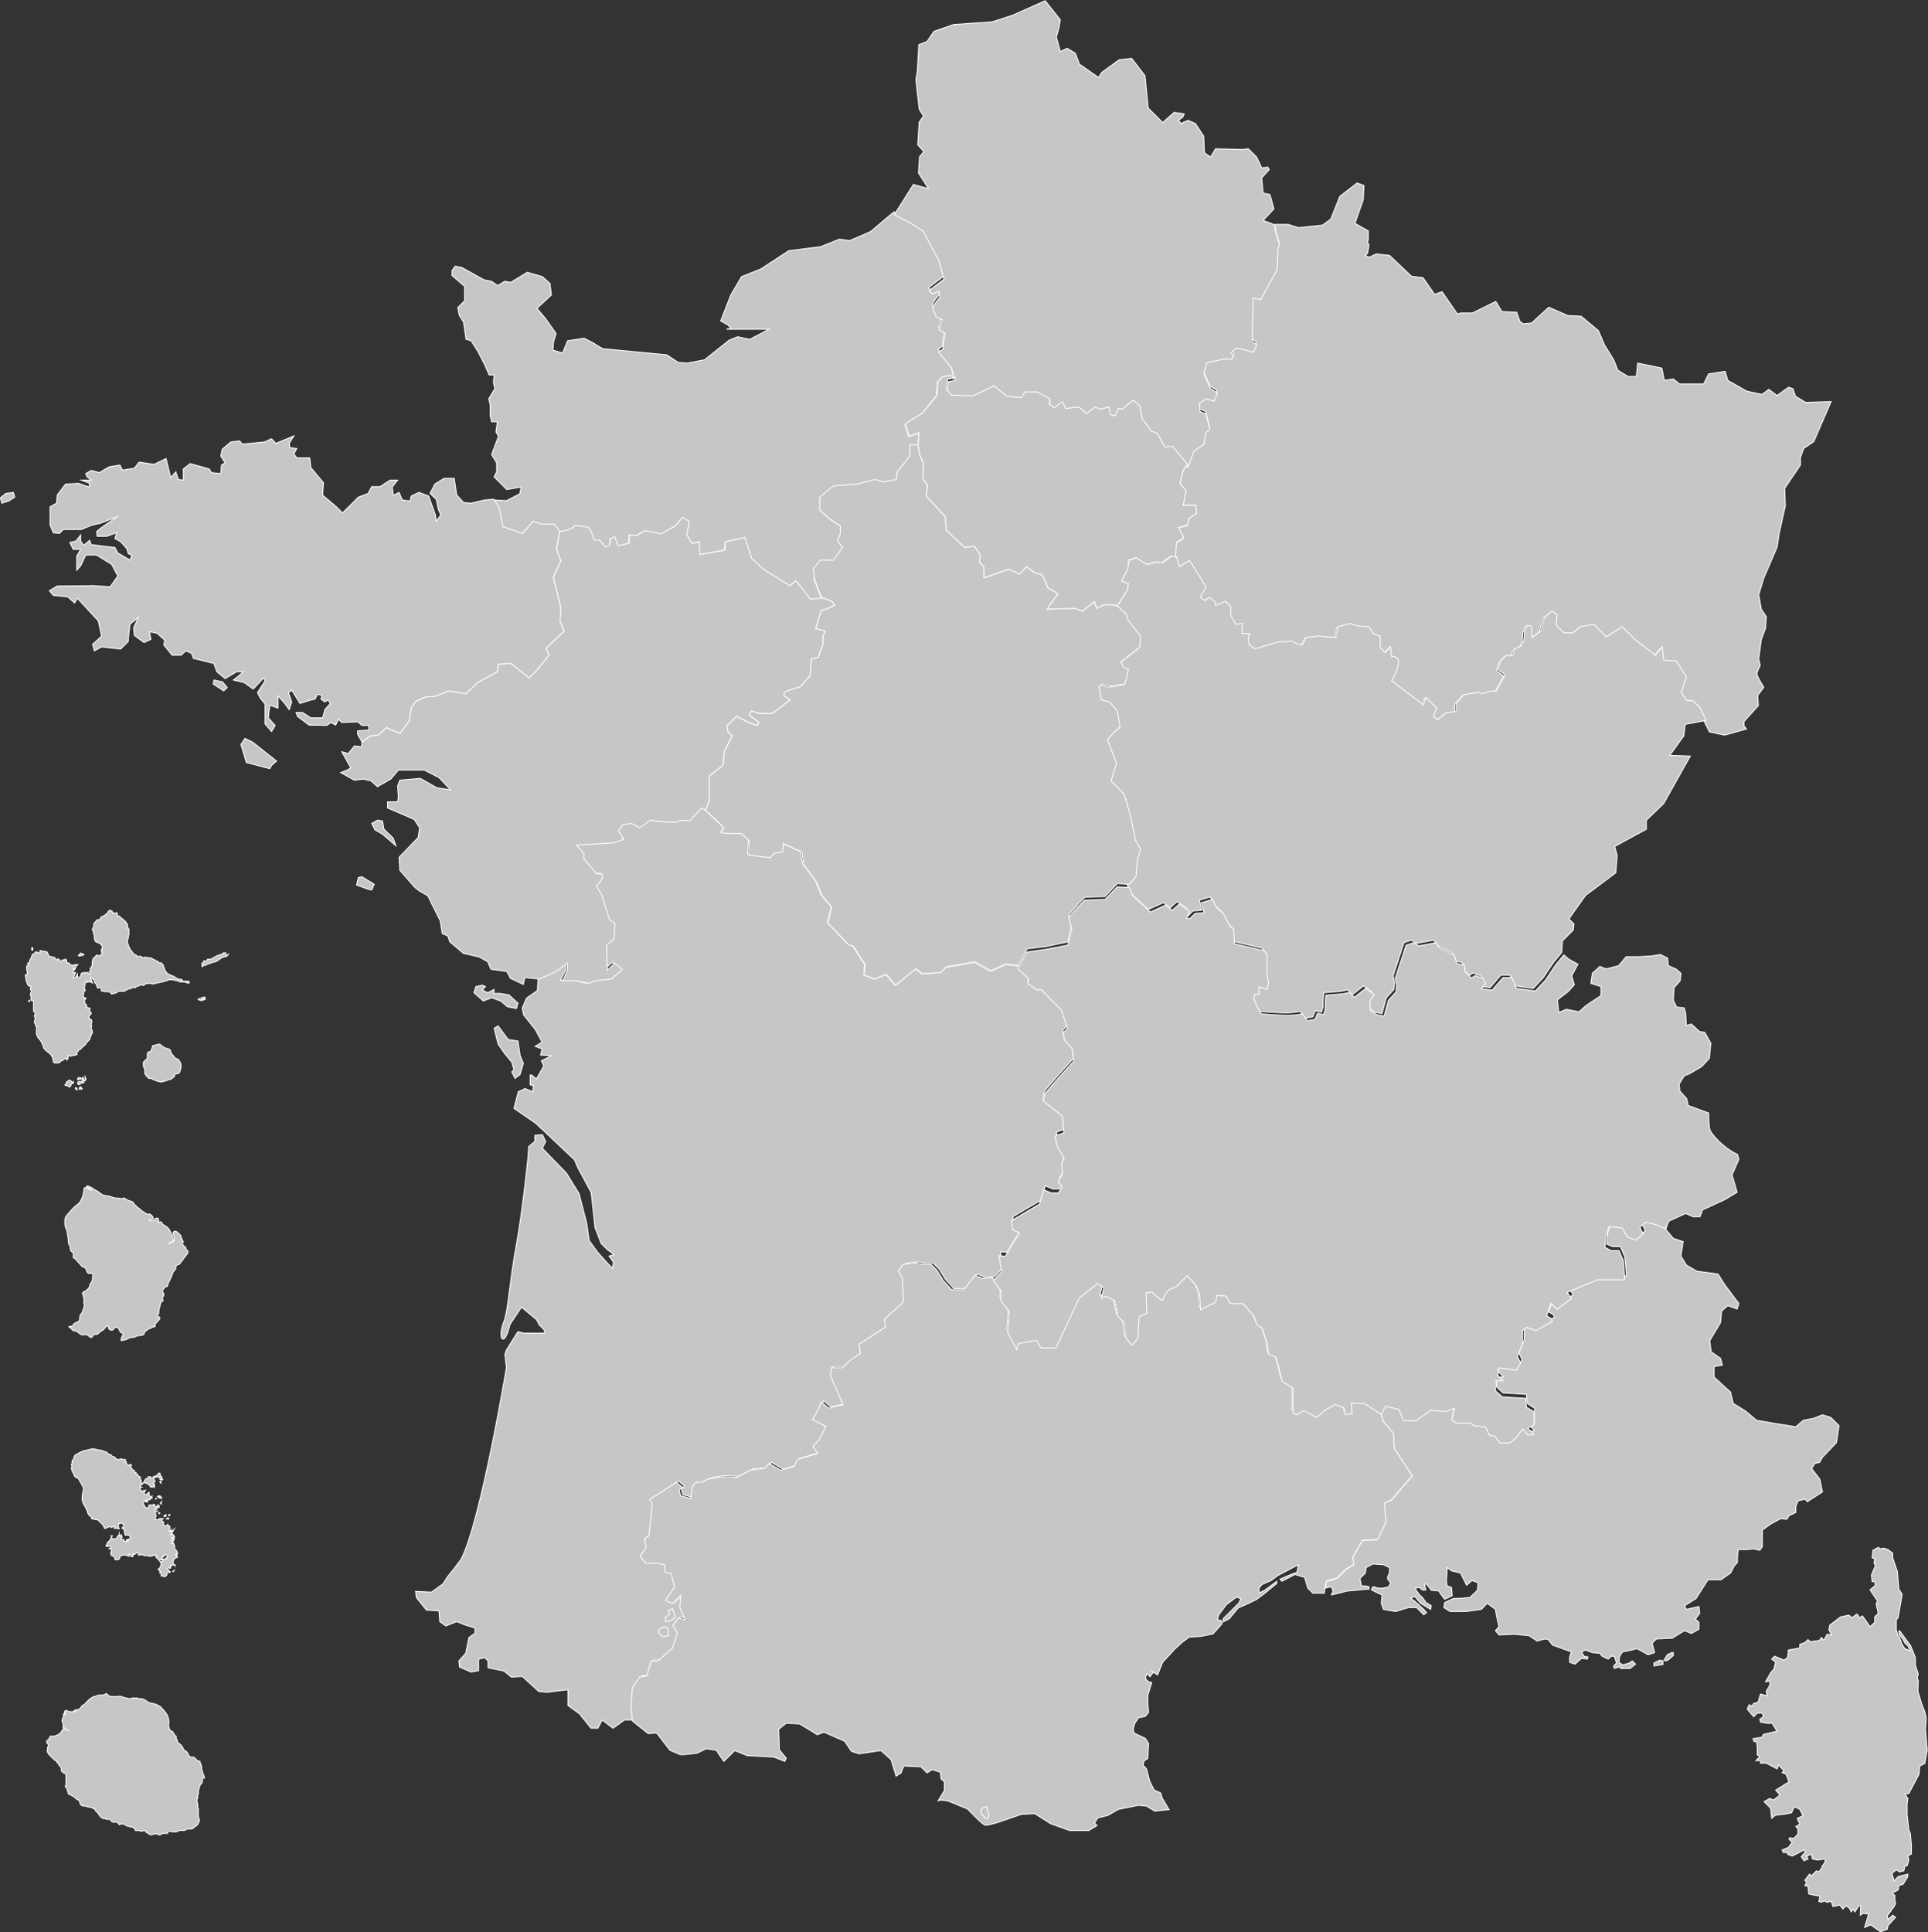 <svg version="1.1"
                   xmlns="http://www.w3.org/2000/svg" xmlns:xlink="http://www.w3.org/1999/xlink" xmlns:a="http://ns.adobe.com/AdobeSVGViewerExtensions/3.0/"
                   x="0px" y="0px" width="535.3px" height="536.4px" viewBox="0 0 535.3 536.4" enable-background="new 0 0 535.3 536.4"
                   xml:space="preserve" class="img-responsive visible-md-block visible-lg-block">
                <rect x="0" y="0" width="535.3" height="536.4" fill="#333333" stroke="none"/>
                <title>Carte des régions</title>
                <g id="Regions_1_">
                  <g id="aquitaine" class="showSingle active" target="1">
                    <polygon fill="#C6C6C6" stroke="#FFFFFF" stroke-width="0.25" stroke-miterlimit="10" points="141.1,288.6 140,287.1 138.3,284.8 
                      137.2,285.5 138.3,289.9 140.2,292.6 142.1,294.9 142.7,297 142.1,297.6 143,299.4 144.4,298.3 145.3,295.2 144.4,293 143.8,289 
                          "/>
                    <polygon fill="#C6C6C6" stroke="#FFFFFF" stroke-width="0.25" stroke-miterlimit="10" points="136.5,277 139,277.9 140.9,279.5 
                      143.4,280 143.8,278.5 141.3,276.2 138.8,275.8 137.1,275.8 137.2,274.7 135.4,275.6 133.9,274.9 134.8,273.9 133.9,273.5 
                      132.1,273.9 131.6,275.6 134.2,277.9     "/>
                    <path fill="#C6C6C6" stroke="#FFFFFF" stroke-width="0.25" stroke-miterlimit="10" d="M294.9,309.2l-2.1-1.7l-3.2-2.5l0.4-2.1
                      l4-4.6l4-4.4l-0.4-3.5l-2.1-2.3l-0.4-2.1l1.2-1.2l-1.7-5.1l-4.2-4.2l-1.2-1.4c0,0-1.2,0-1.7,0c0.7,0-2.1-1.7-2.1-1.7l0.2-1.4
                      l-3-2.8l-3.4-0.4l-4.2,1.9l-4.4-2.5l-8,1.4l-1.4,1.4l-5.3,0.4l-1.7-1.4l-5.7,4.6l-2.5-3l-3.4,1.2l-2.8-1.1l0.2-3l-3.4-5.3
                      l-1.1-0.2l-5.8-6.1l1.1-4.4l-2.8-3.2l-1.7-4.2l-3.4-4.4l-0.7-3.5l-5.1-2.3l-0.2,2.3l-2.3,0.4l-1.2,1.2l-5.8-0.9l0.2-4l-2.1-1.9
                      h-3.7l-1.9-0.2l0.7-1.4l-5.1-4.8l-1.1-0.7l-3.4,3.5l-2.3-0.2l-1.4,0.7l-4.2-0.2l-3-0.4l-3,2.1l-2.3-1.2l-2.3,0.4l-1.2,1.7l1.4,2.3
                      l-3,1.1l-10.3,0.7l2.1,2.3v1.4l3.5,4.2h1.4l0.2,1.2l-1.7,2.1l1.4,2.5l2.1,6.7l1.4,1.1l-0.2,4.4l-2.1,1.7l0.2,6.9l2.1-1.9l2.1,1.7
                      l-3,2.8l-4.6,0.4l-1.7,0.9l-3.5-0.9h-3.7l1.5-2.7v-2.1l-2.5,1.9l-1.2,0.9l-4,1.7l-0.2,3.2l-3,2.1l-1.2,2.8l0.4,1.9l3.2,4l1.9,3.5
                      l-1.9,1.2l1.9,0.7l-0.4,1.7l3,0.2l-2.8,1.4l0.7,1.4l-2.1,3.7c0,0-1.7-1.9-1.7-0.9c0,0.9,0,2.5,0,2.5l0.9,0.2l-0.2,1.7l-2.1-0.9
                      l-1.9,0.9l-1.2,4.6l6.1,4.2l10.7,10.1l0.9,2.1l3.7,6.9l0.2,1.4l0.9,8.4l1.7,4.4l1.7,1.7l1.9,1.4l-1.4,0.4l1.2,1.7l-0.2,1.7
                      l-1.4-1.4l-2.8-3.1l-2.3-3.2l-0.7-4.8l-2.1-8.2l-3.5-5.7l-6.7-6.9l0.9-1.9l-0.9-1.9l-2.1,0.2v1.7l-1.7,1.4l-0.2,3
                      c0,0-1.4,14.1-3.2,24.1c-1.9,10.1-2.3,18.5-3.5,21.5c-1.2,2.8-0.9,5.3,0,4.8c0.9-0.4,1.7-4,1.7-4l3.2-4.8l4.2,3.5l0.7,1.4l1.4,1.4
                      l0.2,0.9h-5.8l-1.7-0.4l-3.2,5.1l-0.4,1.2l0.4,3.7c0,0-7.2,43-12.6,53.2l-2.1,2.8l-1.7,2.1l-1.2,1.9l-3.2,2.3l-4.4-0.2l0.2,1.7
                      l2.8,3.5l3.5,0.2l0.2,3l1.7,1.2l3-1.2l2.3,0.9l2.8,0.9v1.4l-1.7,1.2l-0.9,4.4l-1.9,2.1l0.2,1.7l3.2,1.4l2.1-0.4v-3.2l1.7-0.4
                      l0.9,0.9v1.9l4.4,0.9l2.1,1.7l3-0.2l4.6,4.2l2.3,0.2l5.8-0.7v4.4l3.2,2.3l3.2,4h1.9l1.2-2.3l3,2.3l3.2-2.3h2.8l-0.4-4.2l0.4-5.1
                      l2.1-3l1.9-0.2l1.2-4.2h1.9l4-3.5l1.4-4.2l-1.2-2.1l1.4-2.1l1.9,0.4l-1.4-3.2l0.2-3.5l-2.3,2.3l-1.9-0.9l2.5-3.7l-0.9-3.7
                      l-1.7-0.4l-0.2-2.1l-1.9-0.4H180l0,0l-1.7-1.9l1.7-2.5l-0.4-2.5l1.2-0.7l0.9-8.8l-0.7-1.4l2.8-1.7l4.6-3l1.7,1.4l-0.9,0.7l0.4,1.7
                      l2.8,0.7l0.4-3.2l0.9-1.2h1.7l1.7-0.9c0,0,3.2-0.7,4-0.7c0.7,0,4,0.2,4,0.2l4-2.1l3.7-0.4l1.4-1.4l3.2,1.9l3.7-1.1l0.9-1.9
                      l5.7-1.7l-1.4-1.9l1.9-2.1l1.7-3.5l-3.7-1.9l1.7-3l0.7-1.9l2.1,1.7l4-0.9l-3.5-8l0.2-2.3h3.2l1.9-1.9l3-2.1l-0.4-2.5l7.4-4.8
                      l-0.4-2.1l5.3-4.8l-0.2-6.7l-1.2-1.9l1.4-1.9l3.5-0.4l1.7,0.4h2.5l1.7,1.7l1.7,2.8l2.3,2.5h3.5l3-4l2.1,0.9l2.8-0.2l2.3-2.5
                      l-0.7-4.4l1.7,0.2l4-6.5l-1.9-0.9l-0.4-2.5l7.8-4.6l1.2-4l2.1,0.9h1.9l1.2-1.7l-1.2-1.4l1.2-2.3l-0.2-3l0.7-1.2l-1.9-3.2l-0.7-3
                      l2.5-0.9L294.9,309.2z"/>
                  </g>
                  <g id="loire">
                    <polygon fill="#C6C6C6" stroke="#FFFFFF" stroke-width="0.25" stroke-miterlimit="10" points="106.6,230.2 106.2,227.9 
                      104.8,227.7 103.2,228.6 104.1,230.4 106.2,231.6 109.9,234.8 109.2,232.7     "/>
                    <polygon fill="#C6C6C6" stroke="#FFFFFF" stroke-width="0.25" stroke-miterlimit="10" points="99.5,243.6 99,245.7 102,246.8 
                      103.2,247.1 103.9,245.5 100.5,243.4     "/>
                    <polygon fill="#C6C6C6" stroke="#FFFFFF" stroke-width="0.25" stroke-miterlimit="10" points="228.1,169.4 229.5,169.1 231.8,168 
                      230.8,166.8 228.1,165.9 225.1,166.1 221.1,161.1 219.4,162.6 212.1,158 208.9,155 207,149.1 201.5,150.4 201.3,152.7 
                      194.6,153.9 194.4,151.6 194.4,150.4 192.3,150.8 190.9,148.5 191.5,144.7 189.6,143.5 187.7,145.8 183.7,148.1 179.1,147.2 
                      176.8,148.7 174.7,148.5 174.7,150.8 171.7,151.4 170.9,148.9 169.4,149.5 169.4,151.2 168.2,151.6 166.5,149.7 165,149.7 
                      164.2,147.2 163.3,146.2 160,145.8 158.3,146.8 155.4,147.4 154.5,152.5 155.7,155.7 153.6,160.3 155.7,168.7 155.5,172.4 
                      156.6,175.2 151.6,180 152.4,181.9 148.8,186.3 146.9,188.2 141.9,184.2 138.3,184.4 138.1,186.5 132.6,189.5 129.3,192.6 
                      124.7,191.8 120.5,193.4 118.4,193.4 115.4,194.7 114.2,196.4 113.6,200.2 111,203.6 107.3,202 105,204.1 102.8,204.3 100.5,206 
                      100.4,207.3 98.4,207.1 96.7,209.2 94.9,208.7 97.4,213.2 96.3,213.8 94.6,214.5 98.4,216.6 100.9,216.3 103,216.8 104.8,218.4 
                      108.5,216.3 110.6,213.8 117.8,213.8 121.9,215.9 125.1,219.3 121.3,218.7 116.7,216.1 111,216.6 110.4,218.2 110.6,221.4 
                      110.4,222.6 107.6,222.6 107.6,224.3 115,227.5 116.5,229.8 116.1,232.5 110.8,238 111,241.6 115.2,246.4 116.5,247.4 
                      118.8,248.7 119.8,250.8 122.2,255.6 122.8,259.2 124.3,259.8 124.9,261.5 128.7,264.7 133.1,265.7 135.4,267 136.3,269.1 
                      140.7,269.7 141.7,271.6 145.3,273.3 145.7,271.4 149.7,271.8 153.6,270.1 155,269.3 157.5,267.4 157.5,269.5 156.2,272.3 
                      160,272.3 163.6,273 165.2,272.3 169.8,271.8 172.8,269.1 170.7,267.4 168.6,269.3 168.4,262.4 170.5,260.7 170.7,256.3 
                      169.2,255.2 167.1,248.5 165.6,246 167.3,243.9 167.1,242.6 165.6,242.6 162.1,238.4 162.1,236.9 160,234.6 170.3,234 173.2,233 
                      171.7,230.7 173,228.9 175.3,228.6 177.6,229.8 180.6,227.7 183.5,228.1 187.7,228.3 189.2,227.7 191.5,227.9 194.8,224.3 
                      195.9,224.9 196.9,222.4 196.9,218.4 196.9,215.5 200.8,212.4 201.1,208.7 203.3,204.3 202.2,203.3 201.8,201.6 204.5,198.9 
                      208.3,200.8 210.2,201.4 210.8,200.6 208,198.5 208.7,197.4 210.8,198.1 214.4,198.1 219.4,194.3 217.7,193.2 217.7,192.3 
                      218.6,191.8 222.1,190.7 224.9,187.7 225.3,183 227.2,182.5 228.5,178.9 228.5,176.8 229.1,175.2 226.5,174.5 227.4,171.4     "/>
                  </g>
                  <path id="normandie" fill="#C6C6C6" stroke="#FFFFFF" stroke-width="0.25" stroke-miterlimit="10" d="M264,101.2l-3.5-4.2
                    l1.2-0.9l0.2-2.1l0.4-2.3l-1.7-0.9l0.9-2.8l-1.7-0.9c0,0-0.7-1.7-0.9-2.3c-0.2-0.7,1.9-3,1.9-3l-0.2-1.7l-1.9,0.7l-0.9-0.9l4.2-3.2
                    l-1.4-5.1l-4.4-8.2l-3.2-2.1l-4.8-2.5l-6.5,5.5l-5.8,2.5l-2.8-0.4l-5.3,2.1l-8.8,1.1l-7.8,5.1l-5.3,2.1l-3,5.1l-2.8,7.2l2.1,1.2
                    l0.7,0.9l-1.2,0.2h11.8l-5.3,2.8l-3.4-0.7l-2.3,0.9l-6.9,5.5l-4.8,0.9l-2.5-0.2l-3.2-2.1l-17.8-1.7l-2.8-1.7l-2.3-1.2l-4.6,0.7
                    l-1.4,3.4l-2.7-0.8l0.2-2.3l0.7-2.3l-2.8-4l-2.5-3l4-3.7l-0.4-3.2l-2.1-1.9l-4.2-1.2l-4.6,2.8l-1.7-0.3l-1.9,1.2l-1.7-1.2l-2.1-0.4
                    l-6.1-3.4l-1.9-0.4l-0.9,1.2v1.4l3.5,3v4l-1.9,1.9l0.4,2.1l1.2,1.9l0.7,4.8l1.4,0.4l1.9,3l1.9,3.7l1.2,2.8h1.4l-0.2,2.1l0.4,1.7
                    l-1.7,2.8l0.4,1.7v3l0.4,1.7h1.6l-0.4,2.8l0.7,1.2l-1.9,5.1l1.4,2.3v2.5l-0.7,1.4l3.5,3.5l4-0.7l-0.4,1.9l-3.7,1.9l-3.7-0.2
                    l1.4,2.3l1.1,5.3l5.5,1.9l3-3.4l2.3,0.9h3.5l1.4,1.9l3-0.7l1.7-1.1l3.4,0.4l0.9,1.1l0.9,2.5h1.4l1.7,1.9l1.2-0.4v-1.7l1.4-0.7
                    l0.9,2.5l3-0.7v-2.3l2.1,0.2l2.3-1.4l4.6,0.9l4-2.3l1.9-2.3l1.9,1.2l-0.7,3.7l1.4,2.3l2.1-0.4v1.2l0.2,2.3l6.7-1.2l0.2-2.3l5.5-1.2
                    l1.9,5.8l3.2,3l7.4,4.6l1.7-1.4l4,5.1l3-0.2l-1.9-5.1L226,158l2.1-2.3h3.5l2.5-3.4l-1.4-2.1l0.9-1.7v-2.3l-3-1.9l-2.8-2.5v-3.5
                    l3.7-3.2l6.5-0.4l5.1-1.2l2.3,0.7l3.5-0.7l0.2-2.1l3.5-4.4v-3.2h2.3l0.2-3.4l-2.8,0.9l-1.1-3.4l4.8-3l4-5.1l0.2-3.5l1.2-1.4
                    l2.1-0.4l1.2,0.7l-0.2-1.4L264,101.2z"/>

                  <path id="alsace" fill="#C6C6C6" stroke="#FFFFFF" stroke-width="0.25" stroke-miterlimit="10" d="M501.3,111.7l-2.8-1.7l-0.7-2.1
                    l-1.2-0.4l-3.2,2.3l-2.3-1.7l-1.9,1.4l-4.2-0.9l-5.3-3l-0.7-2.5l-4.6,0.7l-1.4,2.8h-6.7l-1.7-1.4l-2.5,0.4l-0.7-3.4l-6.7-1.4
                    l-0.4,3.7h-2.3l-2.8-1.7l-1.2-3l-2.5-4l-1.7-4l-4.8-4l-3.7-0.2l-5.3-2.3l-4.8,4.4l-2.3,0.2l-0.9-0.7l-0.9-2.5l-4.1-0.2l-1.7-2.8
                    l-6.5,3.2h-3l-1.2,0.2l-4.2-6.1l-2.1,0.7l-3.2-4.6l-3.2-0.4l-6.1-5.8l-3.7-0.4l-1.9,0.9l-1.2-0.4l0.7-0.7l0.4-2.3l-0.4-0.7l0.2-0.7
                    v-2.5l-3.7-2.1l2.3-6.5l0.2-4l-1.9-0.7l-4.8,3.7l-2.5,6.3l-2.3,1.7l-6.7,0.7l-2.8-0.9h-3.7l0.2,1.9l0.9,2.8l-0.4,1.4l-0.2,5.7
                    l-4.6,8.4l-2.1-0.4v3.2l-0.2,4.2v4.6l1.2,0.9l-0.9,2.1l-4.6-1.2l-1.7,1.4l0.9,0.9l-0.7,0.9l-1.7-0.2l-5.1,1.1l-0.9,3l1.9,4.2
                    l1.9,1.2l-0.9,2.3l-2.1-0.7l-1.9,1.2v2.3l1.7,0.7l1.1,4.2l-1.2,1.2l-0.4,3l-2.8,1.9l-1.7,4.6l-1.2,1.4l-0.9,3.7l1.7,2.1l-0.9,4h3.5
                    l0.2,2.3L330,144l-0.4,1.9l-2.5,0.7l1.4,3l-2.1,1.2l-0.2,4l0.9,2.8l2.8-1.7l4.6,7.4l-1.7,2.8l1.4,0.9l1.2-0.9l1.7,1.4v0.9l2.8-1.2
                    l1.4,1.4v2.5l1.4,2.5l1.9-0.2l-0.2,2.8h2.1c0,0-0.7,2.1,0,3c0.7,0.9,1.7,1.2,1.7,1.2l6.5-1.9l3.5-0.2l1.9,0.9h1.2l0.9-1.9l3.5-0.4
                    l4.8,0.4l0.7-3l3.2-0.9l2.3,0.7l3,0.2l1.2,1.9l1.9,0.7v3.2l1.4,1.4l1.4-1.7l0.4,2.8c0,0,1.7-0.2,1.9,1.4c0.2,1.7-1.9,5.3-1.9,5.3
                    l8.8,6.7l0.7-2.1l3,3l-0.9,2.3l1.2,0.9l2.3-1.9l2.8-0.4v-2.3l2.1-2.3l4-0.7l1.2,0.4l1.9-0.7h1.9l2.5-4.6l-2.1-1.4l0.9-2.5l1.4-1.4
                    h1.9l0.4-1.7l1.9-0.9l0.7-1.7l0.2-2.3l0.7-1.7l1.2,0.2l0.2,3.2l2.5-1.9l0.9-3.7l2.1-1.7l1.4,0.9l-0.2,3l2.1,2.1h2.5l2.1-1.7
                    l3.7-0.7l3.5,3.5l4.4-2.8l3.5,3.5l5.7,4.4l1.9-2.3l0.4,3.7l3.5,0.2l2.8,4.4l-1.4,4.4l1.4,2.1l1.9,0.2l1.9,1.9l1.7,3.5l1.4,2.8
                    l4.2,0.9l6.1-1.7l-0.7-0.9v-1.2l4-4.4l-0.2-2.8l1.7-2.3c0,0-1.9-3-1.9-3.7c0-0.7,0.9-2.3,0.9-2.3l-0.4-1.9l0.7-5.3l1.2-3.2l0.2-3.2
                    l-1.4-2.1l-0.7-4l1.4-4.6l3.7-8.6L494,148l1.7-7.6l-0.2-4.8l4.4-6.5V127l0.9-2.5l2.8-1.9l4.8-11.1L501.3,111.7z"/>
                  <g id="bourgogne" class="showSingle" target="2">
                    <path fill="#C6C6C6" stroke="#FFFFFF" stroke-width="0.25" stroke-miterlimit="10" d="M467.5,204.3l0.4-3.2l5.8-1.1
                      l-1.7-3.5l-1.9-1.9l-1.9-0.2l-1.4-2.1l1.4-4.4l-2.8-4.4l-3.5-0.2l-0.4-3.7l-1.9,2.3l-5.7-4.4l-3.5-3.5l-4.4,2.8l-3.5-3.5l-3.7,0.7
                      l-2.1,1.7h-2.5l-2.1-2.1l0.2-3l-1.4-0.9l-2.1,1.7l-0.9,3.7l-2.5,1.9l-0.2-3.2l-1.2-0.2l-0.7,1.7l-0.2,2.3l-0.7,1.7l-1.9,0.9
                      L420,182h-1.9l-1.4,1.4l-0.9,2.5l2.1,1.4l-2.5,4.6h-1.9l-1.9,0.7l-1.2-0.4l-4,0.7l-2.1,2.3v2.3l-2.8,0.4l-2.3,1.9l-1.2-0.9l0.9-2.3
                      l-3-3l-0.7,2.1l-8.8-6.7c0,0,2.1-3.7,1.9-5.3c-0.2-1.7-1.9-1.4-1.9-1.4l-0.4-2.8l-1.4,1.7l-1.4-1.4v-3.2l-1.9-0.7l-1.2-1.9l-3-0.2
                      l-2.3-0.7l-3.2,0.9l-0.7,3l-4.8-0.4l-3.5,0.4l-0.9,1.9h-1.2l-1.9-0.9l-3.5,0.2l-6.5,1.9c0,0-0.9-0.2-1.7-1.2c-0.7-0.9,0-3,0-3h-2.1
                      l0.2-2.8l-1.9,0.2l-1.4-2.5v-2.5l-1.4-1.4l-2.8,1.2v-0.9l-1.7-1.4l-1.2,0.9l-1.4-0.9l1.7-2.8l-4.6-7.4l-2.8,1.7l-0.9-2.8l-1.2-0.2
                      l-2.5,1.9l-1.9-0.2l-2.3,0.7l-3-1.9l-2.1,0.7L313,158l-1.7,3.5l1.9,0.7l-0.4,1.9l-2.8,4.4l2.5,2.3l0.4,1.7l3.5,4.4l-0.2,3l-5.3,4.2
                      l0.9,1.7l1.2,0.4l-0.4,1.4l-0.7,2.5l-4,0.7l-2.3-0.7l-0.9,0.9l0.7,3.5l2.3,0.7l2.1,2.5l0.9,4.4l-1.7,1.4l-1.9,2.1l2.5,6.5l-1.4,4.8
                      l3.5,3.7l1.7,5.3l1.4,7.6l1.4,2.5l-0.9,3l-0.4,4.6l-1.9,2.1l0.9,2.3l1.9,1.7l3,2.8l4.2-1.9l1.9,1.4l1.9-1.7l2.8,1.9l-0.7,2.1h0.9
                      l1.4-1.4l2.5-0.2l-0.7-2.8l3-0.9l1.2,2.3l1.9,1.7l1.9,3.7l0.9,0.4l0.2,4.2l8.2,1.9l0.9,1.2v5.8l0.4,2.1l-0.4,1.7l-2.3-0.7v2.1h-1.2
                      l-0.2,1.2l0.9,2.1l1.2,2.1c0,0,5.7,0.4,7.4,0.4c1.9,0,4-0.4,4-0.4l1.4,1.9l2.1-0.4l0.7-1.7l1.7,0.4l0.4-1.4l0.2-4l4.8-0.4l1.9-0.4
                      l1.2,1.4l3.2-2.5l2.3,1.7l-1.2,1.9l0.2,2.5l1.7,1.2l2.1,0.4l1.2-4.4l2.1-2.3l0.2-1.9l-0.4-1.9l3-9.2l2.1-0.7l1.4,0.9l4.8-0.9
                      l0.9,1.4l4.2,2.1l0.7,2.3l2.1,0.4l0.2,1.9l1.7,1.7l1.2-0.7l2.1,0.9l0.7,1.4l-1.2,1.4l3,0.4l3-3.5h2.5l1.2,3l5.3,0.7l2.8-3l2.8-4.2
                      l2.3-2.8l0.2-3.2l3-3l0.2-1.7l-1.4-1.4l4.6-6.5l8.4-6.3l0.4-4.8l-0.7-2.5l8.8-4.8v-2.5l4.8-4.6l7.4-13.2l-5.7-0.2L467.5,204.3z"/>
                  </g>
                  <g id="centre" class="showSingle" target="4">
                    <polygon fill="#C6C6C6" stroke="#FFFFFF" stroke-width="0.25" stroke-miterlimit="10" points="316.7,176.6 
                      313.2,172.2 312.7,170.5 310.2,168.2 308.3,167.8 306.2,168 304.5,168.9 303.9,167 300.5,169.7 298.6,168.9 290.8,169.1 
                      291.7,167.6 293.8,164.9 291,163.2 289.4,159.6 287.3,159 285,157.3 283.1,159.4 280.1,158 278.7,158.5 273.2,160.4 273.2,157.5 
                      272,156 272.1,153.9 270.5,151.6 267.9,152 262.7,147.2 262.5,143.5 257.2,137.7 257.5,134.6 256.2,132.9 256.4,128.7 255.4,126.4 
                      254.9,123.5 252.6,123.5 252.6,126.6 249.1,131 248.9,133.1 245.2,133.8 242.9,133.1 237.9,134.4 231.4,134.9 227.6,138 
                      227.6,141.6 230.4,144.1 233.3,146 233.3,148.3 232.5,150 233.9,152 231.4,155.5 227.8,155.5 225.8,157.8 226.2,160.9 228.1,165.9 
                      230.8,166.8 231.8,168 229.5,169.1 228.1,169.4 227.4,171.4 226.5,174.5 229.1,175.2 228.5,176.8 228.5,178.9 227.2,182.5 
                      225.3,183 224.9,187.7 222.1,190.7 218.6,191.8 217.7,192.3 217.7,193.2 219.4,194.3 214.4,198.1 210.8,198.1 208.7,197.4 
                      208,198.5 210.8,200.6 210.2,201.4 208.3,200.8 204.5,198.9 201.8,201.6 202.2,203.3 203.3,204.3 201.1,208.7 200.8,212.4 
                      196.9,215.5 196.9,218.4 196.9,222.4 195.9,224.9 201,229.8 200.3,231.2 202.2,231.4 205.9,231.4 208,233.4 207.9,237.4 
                      213.8,238.1 215,236.9 217.3,236.5 217.5,234.2 222.6,236.5 223.2,240.1 226.5,244.5 228.3,248.7 230.9,251.8 229.9,256.3 
                      235.8,262.4 236.9,262.6 240.2,267.8 240,270.7 242.7,271.8 246.1,270.5 248.7,273.5 254.3,268.9 256,270.3 261.2,270 262.7,268.4 
                      270.7,267 275.1,269.5 279.3,267.6 282.7,268 285.2,263.4 290.3,262.8 296.5,261.5 297.5,256.9 296.8,254 299.3,251 301.2,249.1 
                      306.8,248.9 310.2,245.3 313.5,245.5 315.4,243.4 315.8,238.8 316.7,235.8 315.3,233.4 313.7,225.8 312.1,220.5 308.5,216.8 
                      310,211.9 307.5,205.4 309.3,203.3 311,201.8 310.2,197.4 308.1,194.9 305.8,194.3 305.1,190.7 306,189.9 308.3,190.5 312.3,189.9 
                      313,187.4 313.3,185.8 312.1,185.4 311.2,183.8 316.5,179.6   "/>
                  </g>
                  
                  <g id="bretagne" class="showSingle" target="3">
                    <polygon fill="#C6C6C6" stroke="#FFFFFF" stroke-width="0.25" stroke-miterlimit="10" points="1.6,137 0.1,138.2 0.5,139.7 
                      2.4,139.1 4.1,138 3.7,136.7     "/>
                    <polygon fill="#C6C6C6" stroke="#FFFFFF" stroke-width="0.25" stroke-miterlimit="10" points="68,205 66.9,206.7 68.4,211.7 
                      74.9,213.4 75.5,212.4 76.8,211.3 70.1,206     "/>
                    <polygon fill="#C6C6C6" stroke="#FFFFFF" stroke-width="0.25" stroke-miterlimit="10" points="59.4,188.8 59.2,189.9 62.1,191.8 
                      63.1,190.9 61.8,189.3     "/>
                    <polygon fill="#C6C6C6" stroke="#FFFFFF" stroke-width="0.25" stroke-miterlimit="10" points="156.6,175.2 155.5,172.4 
                      155.7,168.7 153.6,160.3 155.7,155.7 154.5,152.5 155.4,147.4 153.9,145.5 150.3,145.5 148,144.7 145.1,148.1 139.6,146.2 
                      138.6,140.9 137.1,138.6 134.6,138.8 130.7,139.7 128.7,139.5 126.8,137.4 126.1,132.8 123.3,132.8 120.7,134.4 119.4,137 
                      121.1,138.6 121.7,141.4 122.4,143 121.7,143.9 121.1,144.7 120.9,143 119,137.7 116.3,136.7 114.2,137.7 113.8,139.1 
                      111.7,138.8 110.8,136.7 109.2,137.5 108.9,135.2 110.4,133.3 108.3,133.3 105.5,135.1 103.2,135.1 102.2,137 99.5,138 
                      95.1,142.4 93.2,140.5 89.6,137.5 89.8,134 86.3,129.8 86,127.1 82.4,127.1 81.6,126 82.4,124.5 80.5,124.3 80.3,123.1 81.6,121 
                      76.6,123.1 75.4,121.8 73.4,122.7 67.3,123.3 66.5,122.4 64.1,122.7 61.7,124.7 61.3,126.6 62.5,128.5 61.5,129.1 61.3,131.5 
                      58.7,131.2 58.1,130.2 52.8,128.7 50.9,130.2 50.9,133.3 49.5,133.1 48.8,131 47.4,132.6 46.1,127.3 42.8,128.9 38.6,128.3 
                      37.3,130 34,130.5 33.3,129.1 30.3,129.6 27.6,131.2 25.3,130.6 23.8,131.5 24.1,132.3 25.3,133.3 22.6,133.3 24.9,134.2 
                      24.7,135.2 21.8,134.2 18.2,134.4 15.9,137.4 15.7,139.7 13.9,140.7 13.9,145.8 14.8,147.9 16.5,148.1 17.6,147 22.6,147 
                      25.5,145.8 27.8,145.3 32.4,143.5 28,146.6 26.8,147.6 27,148.9 29.6,148.9 32.4,147.9 31.9,149.5 33.5,150.4 35.2,152.3 
                      35.6,153.7 36.6,154.1 36.1,155.5 32.7,153.5 31.9,152 25.3,151.2 24.9,150 23.2,151.4 22.4,150.2 22.4,148.5 21.1,150.2 
                      19.4,150.6 20.3,152.5 22.4,152.5 21.3,154.4 21.3,158.3 22.4,157.1 23.8,154.1 26.8,154.1 31,156.7 32.7,159.9 30.6,162.9 
                      25.9,162.6 15.9,162.7 13.7,164 14.8,165.3 18.8,165.7 20.7,167.4 21.5,166.1 27.3,172.4 28.2,176.6 25.7,178.9 26.2,180.7 
                      28.2,179.6 33.5,180.2 35.6,178.1 35.8,175.6 36.1,173.3 38.4,171.4 37.1,174.3 37.3,176.4 40,178.4 41.9,177.5 41.5,175.4 
                      43.6,175.8 45.7,177.7 45.5,179.1 47.8,181.9 50.3,181.9 51.6,180.7 53.2,181.4 53.7,182.8 59.4,184.2 60.2,186.5 62.5,188.4 
                      65.7,186.5 67.6,186.5 64.8,188.8 67.8,189.5 70.3,191.3 73.2,188.2 73.6,189 71.5,192.3 72.2,193.7 73.6,195.5 73.6,201 
                      75.4,203.1 76.4,201.4 74.5,199.3 74.9,195.8 77.2,196.6 77.2,193.2 78.9,195.1 80.3,197 81,194.9 80.1,192.3 81,191.6 
                      83.3,195.3 86.5,194.3 87.5,194.1 88.1,192.8 89.4,193 89.1,194.1 90.2,194.9 91.1,194.3 91.7,195.3 90.2,197 89.8,198.5 
                      89.6,199.3 86.3,199.3 84,197.8 82.2,197.8 82.6,198.9 85.8,201.3 90.7,201.4 91.9,200.6 93.2,201.3 94,199.7 94.9,200.6 
                      99.3,200.4 100.5,201.4 102.4,201.4 102.4,202.7 99.3,202.9 99.3,203.9 100.5,206 102.8,204.3 105,204.1 107.3,202 111,203.6 
                      113.6,200.2 114.2,196.4 115.4,194.7 118.4,193.4 120.5,193.4 124.7,191.8 129.3,192.6 132.6,189.5 138.1,186.5 138.3,184.4 
                      141.9,184.2 146.9,188.2 148.8,186.3 152.4,181.9 151.6,180     "/>
                  </g>
                  <g id="paca">
                    <polygon fill="#C6C6C6" stroke="#FFFFFF" stroke-width="0.25" stroke-miterlimit="10" points="508.3,393.5 506,392.8 503.4,393.8 
                      500.7,394.3 498.6,396.1 492.3,395.1 487.7,394.3 484.6,391.7 481.2,389.6 480.5,386.5 475.9,382.3 475.9,379.4 478.2,379 
                      477.7,377.1 475.1,375.3 474.7,372.2 477.7,367.2 478,364 479.7,362.5 482.3,363.4 482.8,361.9 478.9,356.7 477,353.7 
                      471.1,352.9 468.2,351.2 466.7,348.7 467.3,344.7 464.6,343.8 462.5,341.3 462.9,340.1 460.4,339 457.6,338.4 456,339.9 
                      456.8,341.7 454.8,343.4 452.4,342.6 450.9,340.1 447.2,339.6 446.3,342.6 446.1,345.4 447.8,346.1 449.9,346.1 451.1,348.9 
                      451.6,354.2 444,354.2 435.6,357.7 436.8,359.4 432.9,362.3 431.2,360.7 429.9,364.2 431.2,364.9 431.6,365.7 427,368.3 
                      424.5,367.4 423.2,368.3 423.2,372 421.7,375.5 422.6,377.5 421.3,379.4 419.9,379.2 416.2,378.7 416,380.8 417.5,382.3 
                      415.5,382.3 415.5,385 417.3,386.7 423.8,387.1 424,389.6 426.1,391 426.1,394.7 424.5,395.6 426.1,397.2 424.5,397.4 
                      422.9,395.8 421.3,398.2 419.6,399.8 416.9,399.8 415.5,397.9 413.9,397.7 412.5,395.4 409.3,394.9 408.5,394.3 404.6,394.3 
                      403.2,393.5 403.9,390.3 401.4,391.2 397.4,390.7 393.2,393.6 389.6,393.5 388.4,390.5 384.5,389.6 383.3,391.9 384.1,394.7 
                      386.8,397.9 387.1,402.1 392.1,409.8 386.3,416.5 384.3,417.4 384.7,422.7 382.4,427.5 378.2,427.7 375.5,432.5 375.9,434.4 
                      373.8,435.7 371.3,438.2 368.3,439.1 368,440.9 369.7,440.5 370.1,441.7 369.7,442.8 374.1,441.7 376.4,441.5 379.3,441.2 
                      380.1,441.2 380.1,440.5 379.1,440.3 378,440.3 377.6,438.2 379.1,436.7 379.3,435.2 381.2,434.2 384.1,434.4 385.8,435.2 
                      385.8,436.5 385.2,438 385.4,438.6 386.1,439.4 385.6,440.5 384.1,440.9 382.6,440.9 381.4,440.5 381,440.7 380.8,441.4 
                      381.8,441.9 383.7,442.8 383.5,445.1 384.1,446.8 387.5,447.4 390,446.6 391.2,446.3 393.3,446.3 395.3,448.3 396.1,447.7 
                      395.3,446.8 393,444.7 391.7,443.7 392.8,443.2 394.4,445.1 397.2,446.8 397.4,445.8 395.9,444.9 395.1,443.7 394,442.6 
                      393.2,441.5 393,440.9 394,440.7 395.1,441.5 395.9,441.4 395.5,439.8 396.1,439.8 397.4,441.5 399.5,441.7 399.9,442.4 
                      401.1,444 403.2,443 403,440.7 401.8,440.3 401.6,439.1 401.8,435.2 403,436.1 405.5,436.7 407.2,440.1 408.7,438.8 410.4,439.4 
                      410.2,441.5 408.1,443.5 406,443.7 403.5,443.8 401.1,444.9 400.9,446.3 402.6,447.4 407,447.4 411.3,446.8 412.9,445.1 
                      415.2,446.8 415.5,448.6 415.9,450.4 416.2,451.6 415.2,452.7 416.2,453.9 420.5,453.7 424.5,454.1 426.8,455.6 428.9,455 
                      429.9,455.2 431,456.7 436.3,458.6 435.8,460 435.8,461.5 437.3,462 439.1,460.4 440.7,460.6 440.9,460 439.8,459.8 439.1,458.6 
                      440.2,458.1 442.1,458.8 444.2,459 444.8,459.8 446.5,460.6 447.4,459.8 448.2,459.8 448.8,461.7 448,462.5 448.2,463.2 
                      449.9,462.7 449.9,463.2 452.6,463.2 454.1,462 453.2,461.1 452.4,461.7 450.9,462.1 450.5,462.3 450.3,462 449.7,461.7 
                      449.5,461.1 449.7,459.8 450.5,458.6 453,458.1 454.5,457.7 457.6,459.4 459.4,458.8 458.7,456.2 459.9,455 464.3,454.8 
                      467.7,452.7 469.6,453.5 471.7,452.3 471.7,450.4 470.7,449.5 471.9,447.9 471.7,446 468.2,446.8 467.7,445.8 470.9,443.8 
                      474.2,438.6 477.8,438.6 480.5,436.7 481.6,434.6 482.4,433.8 482.4,432.1 482.6,430.2 485.1,430.2 486.9,430 488.6,430.4 
                      489.3,429.4 489.3,424.8 491.5,423.2 494.4,421.6 496.1,421.8 496.7,420.8 498.6,419.9 498.6,418.3 499.2,416.7 501.1,416.2 
                      501.8,416.9 506,414.2 505.3,410.7 503,407.7 503.9,406.3 505.2,406 506,404.6 509.9,400.5 510.6,395.8     "/>
                    <polygon fill="#C6C6C6" stroke="#FFFFFF" stroke-width="0.25" stroke-miterlimit="10" points="462.9,459.4 462,460.9 462.5,461.1 
                      463.1,460.9 464.6,459.6 464.6,458.8 464.1,458.8     "/>
                    <polygon fill="#C6C6C6" stroke="#FFFFFF" stroke-width="0.25" stroke-miterlimit="10" points="460.8,460.9 459.2,461.7 
                      459.2,462.5 461.7,462.1 461.7,461.1     "/>
                    <polygon fill="#C6C6C6" stroke="#FFFFFF" stroke-width="0.25" stroke-miterlimit="10" points="395.3,390.3 397.6,389.2 
                      399.5,387.3 399.9,385.9 398.2,385 396.3,384.2 394.6,384.6 393.5,386.7 392.8,389.2 393.3,390.3     "/>
                  </g>
                  <g id="languedoc" class="showSingle" target="5">
                    <path fill="#C6C6C6" stroke="#FFFFFF" stroke-width="0.25" stroke-miterlimit="10" d="M387.1,402.1l-0.2-4.2l-2.8-3.2l-0.9-2.8
                      l-4.6-3l-3.7-0.2l0.2,3l-1.9,0.2l-0.4-1.9l-2.5-0.9l-2.8,1.7l-2.3,1.9l-3.5-1.9l-2.1,1.2l-0.9-0.7v-6.7l-3-1.9l-1.7-6.7l-2.1-0.9
                      l-0.4-3l-1.4-4.2l-1.4-0.9l-0.9-2.5l-3-3.4h-3.5l-1.2-2.1l-2.5-0.2l-0.4,1.9l-4.2,2.1l-0.2-4l-1-2.4l-2.5-3l-3,3l-2.1,0.9
                      c0,0-1.7,1.9-1.7,2.8s-3-2.1-3-2.1l-1.7,0.2l0.2,5.7l-2.1,0.9l-0.4,6.1l-1.7,1.9l-1.7-2.3l-0.4-4l-1.7-1.7l-0.9-4.4l-2.3-1.2
                      l-1.4,0.4l0.7-2.8l-1.7-1.2l-5.1,4l-6.5,13.9h-4l-1.2-2.1l-5.1,0.9l-0.4,1.6l-2.5-4.8l0.4-5.8l-2.3-3v-2.8l-2.1-2.8l-2.8,0.2
                      l-2.1-0.9l-3,4h-3.5l-2.3-2.5l-1.7-2.8l-1.7-1.7h-2.5l-1.7-0.4l-3.5,0.4l-1.4,1.9l1.2,1.9l0.2,6.7l-5.3,4.8l0.4,2.1l-7.4,4.8
                      l0.4,2.5l-3,2.1l-1.9,1.9h-3.2l-0.2,2.3l3.5,8l-4,0.9l-2.1-1.7l-0.7,1.9l-1.7,3l3.7,1.9l-1.7,3.5l-1.9,2.1l1.4,1.9l-5.7,1.7
                      l-0.9,1.9l-3.7,1.1l-3.2-1.9l-1.4,1.4l-3.7,0.4l-4,2.1c0,0-3.2-0.2-4-0.2c-0.7,0-4,0.7-4,0.7l-1.7,0.9h-1.7l-0.9,1.2l-0.4,3.2
                      l-2.8-0.7l-0.4-1.7l0.9-0.7l-1.7-1.4l-4.6,3l-2.8,1.7l0.7,1.4l-0.9,8.8l-1.2,0.7l0.4,2.5l-1.7,2.5l1.7,1.9h3.2l1.9,0.4l0.2,2.1
                      l1.7,0.4l0.9,3.7l-2.5,3.7l1.9,0.9l2.3-2.3l-0.2,3.5l1.4,3.2l-1.9-0.4l-1.4,2.1l1.2,2.1l-1.4,4.2l-4,3.5h-1.9l-1.2,4.2l-1.9,0.2
                      l-2.1,3l-0.4,5.1l0.4,4.2l4.4,3.5l2.3-0.2l3.7,4.8c0,0,2.1,0.9,2.8,1.2c0.7,0.2,4.8-0.4,4.8-0.4l2.5-1.2l2.8,0.4l0.9,1.4l1.2,1.7
                      l3-3l3.5,1.4l7.4,0.4l3,1.2l0.4-0.9l-1.9-2.3l-0.2-5.7l2.1-1.7l3.7,0.2l3.5,2.1l1.4,0.9l1.9-0.7l5.7,2.5l1.9,2.8l2.1,0.7l6.1-0.9
                      l2.8,2.5l1.4,4.6l1.4-0.9l0.7-1.9l4.8,0.2l1.7,1.7l1.4-0.9l2.3,0.7l0.2,1.9l0.9,0.7v2.5l0,0l-1.7,2.8c0.9-0.4,3,0.2,3,0.2l5.1,2.1
                      l2.8,2.8c0,0,1.4,1.4,2.1,1.7c0.7,0.2,4-0.9,4-0.9l6.1-2.1l3.7-0.2l4.4,2.8l5.3,1.9h5.3l2.3-1.4l-0.7-0.7l0.9-1.4l2.8-0.7l3-1.7
                      l3.5-0.7l1.9-0.4l2.3,0.2l2.3,1.4l4-0.4l-1.9-3.2l-0.4-1.4l-1.9-0.9l-1.2-2.5l-0.9-3.4l-0.9-0.9l0.2-1.2l1.1-0.7l0.2-4.2l-0.9-1.4
                      l-3-1.4l-0.4-0.9l0.4-1.7l1.1-1.7l1.9-0.4l0.9-1.1l-0.2-2.5v-2.3l1.1-3.5l-0.9-0.2l-0.9-0.9l0.4-1.4l0.9,0.9l0.9-1.2l-0.2-0.2
                      l1.4,0.9l1.4-3.5l3.4-3.7l2.1-1.9l1.9-1.4l3.2-0.2l3.4-0.7l2.5-2.8l-0.2-0.9l-1.1-0.2l0.4-1.4l2.1-2.8l2.8-2.1l1.2,0.4L344,445
                      l-4.4,4.4v0.9l1.7-0.9l2.5-3l2.5-1.1l2.5-1.2l2.3-1.7l3.4-2.8v-0.6l-3.4,2.5l-1.4,0.7l-0.2-1.2l0.9-1.1l2.5-1.1l1.9-1.4l5.7-3
                      l-0.4,2.1l-1.9,0.7l-2.8,1.2l0.5,0.6l3.7-1.9l1.2,0.4l1.4,0.4l0.9,3l1.4,1.4h3.2l0.2-1.7l0.4-1.7l3-0.9l2.5-2.5l2.1-1.2l-0.4-1.9
                      l2.8-4.8l4.2-0.2l2.3-4.8l-0.4-5.3l1.9-0.9l1.2-1.4l4.6-5.3L387.1,402.1z"/>
                    <polygon fill="#C6C6C6" stroke="#FFFFFF" stroke-width="0.25" stroke-miterlimit="10" points="184.8,450.2 186,450 187.5,449.1 
                      187.1,447.7 186.7,446.6 185.4,447.2 186,448.1 184.8,448.9     "/>
                    <polygon fill="#C6C6C6" stroke="#FFFFFF" stroke-width="0.25" stroke-miterlimit="10" points="183.3,452.1 182.7,453.1 
                      183.9,454.4 185.6,454.1 185.4,452.1 184.4,451.6     "/>
                  </g>
                  <path id="nord" fill="#C6C6C6" stroke="#FFFFFF" stroke-width="0.25" stroke-miterlimit="10" d="M354.1,64.3l-0.2-1.9l-3.2-1.2
                    l3-3.2l-1.1-4l-1.9-0.4l-0.4-4.2l2.1-2.3l-0.4-0.7l-1.7,0.2l-1.4-3l-2.3-2.3l-1.7,0.2l-7.4-0.2l-1.4,2.3l-1.7-1.2l-0.2-4.6
                    l-2.3-3.5l-2.1-0.9l-1.9,0.9l-0.7-0.9l1.2-0.9l0.4-0.9l-2.8-0.4l-3.2,2.8l-4-4l-0.9-9l-3.7-4.8l-3.5,0.4l-4.8,3.5l-0.9,1.4
                    l-5.3-3.7l-1.1-3l-2.3-1.4l-1.9,0.9l-1.1-4l0.7-2.5l0.4-2.3l-4.2-5.3l-9,4L276,5.9l-0.9,0.2l-10.3,0.7l-5.5,1.9l-1.9,2.8l-2.3,0.9
                    l-0.4,7.4l-0.4,2.3l0.9,8.2l1.2,1.9l-1.2,1.7l-0.4,6.3l1.7,1.9l-1.2,1.4L255,48l2.8,4.4l-4.2-1.2l-5.3,8.4l4.8,2.5l3.2,2.1l4.4,8.2
                    l1.4,5.1l-4.2,3.2l0.9,0.9l1.9-0.7l0.2,1.7c0,0-2.1,2.3-1.9,3c0.2,0.7,0.9,2.3,0.9,2.3l1.7,0.9l-0.9,2.8l1.7,0.9l-0.4,2.3l-0.2,2.1
                    l-1.2,0.9l3.5,4.2l0.9,2.5l0.2,1.1l-1.9,0.4l-0.4,2.8l1.4,1.7l6.1,0.2l5.7-2.8l3.5,3l4,0.4l1.1-1.7h3.4l3.5,1.9l-0.2,1.4l1.4,1.1
                    l2.3-1.7l0.9,1.9l3.7-0.4l2.1,1.9l2.3-1.9l1.2,0.7l2.5-0.7l0.4,2.1l1.2,0.4l1.1-2.1l1.1,0.2l3-2.5l1.9,1.7l0.7,3.4l2.5,3.5l1.7,0.7
                    l2.1,3.7l2.1-0.2l4.2,5.1l1.7-4.6l2.8-1.9l0.4-3l1.2-1.2l-1.1-4.2l-1.7-0.7v-2.3l1.9-1.2l2.1,0.7l0.9-2.3l-1.9-1.2l-1.9-4.2l0.9-3
                    l5.1-1.1l1.7,0.2l0.7-0.9l-0.9-0.9l1.7-1.4l4.6,1.2l0.9-2.1l-1.2-0.9v-4.6l0.2-4.2v-3.2l2.1,0.4l4.6-8.4l0.2-5.7l0.4-1.4
                    L354.1,64.3z"/>
                  <polygon id="idf" fill="#C6C6C6" stroke="#FFFFFF" stroke-width="0.25" stroke-miterlimit="10" points="332,140.3 328.5,140.3 
                    329.3,136.3 327.6,134.2 328.5,130.5 329.7,128.9 325.5,123.9 323.4,124.1 321.3,120.3 319.7,119.7 317.1,116.2 316.5,112.7 
                    314.6,111.1 311.6,113.6 310.6,113.4 309.5,115.5 308.3,115.1 307.9,113 305.4,113.6 304,113 301.7,114.8 299.6,113 295.9,113.4 
                    295,111.5 292.7,113.2 291.3,112.2 291.5,110.7 288,108.8 284.6,108.8 283.5,110.4 279.5,110 276,107.1 270.2,109.9 264.2,109.7 
                    262.7,107.9 263.1,105.3 265.1,104.8 263.7,104.2 261.7,104.6 260.4,106 260.2,109.7 256.2,114.6 251.4,117.6 252.4,121 
                    255.2,120.1 254.9,123.5 255.4,126.4 256.4,128.7 256.2,132.9 257.5,134.6 257.2,137.7 262.5,143.5 262.7,147.2 267.9,152 
                    270.5,151.6 272.1,153.9 272,156 273.2,157.5 273.2,160.4 278.7,158.5 280.1,158 283.1,159.4 285,157.3 287.3,159 289.4,159.6 
                    291,163.2 293.8,164.9 291.7,167.6 290.8,169.1 298.6,168.9 300.5,169.7 303.9,167 304.5,168.9 306.2,168 308.3,167.8 310.2,168.2 
                    313,163.8 313.3,162 311.4,161.3 313.2,157.8 313.3,155.5 315.4,154.8 318.4,156.7 320.7,156 322.5,156.2 325.1,154.4 326.4,154.6 
                    326.6,150.6 328.7,149.3 327.2,146.4 329.7,145.8 330.1,143.9 332.2,142.6   "/>
                  <g id="auvergne">
                    <path fill="#C6C6C6" stroke="#FFFFFF" stroke-width="0.25" stroke-miterlimit="10" d="M482.4,320.5c-4.4-2.1-7.2-5.8-7.6-6.7
                      c-0.4-0.9-0.4-4.8-0.4-4.8l-5.7-2.1l-0.4-1.9l-1.9-2.1l-0.2-1.9l1.4-2.3l1.7-0.7l3.2-1.9l2.1-2.3l0.4-4.2l-1.7-3l-1.4-0.2
                      l-2.3-2.1l-1.4,0.4l-0.2-3.5l-0.4-1.4l-2.1-0.2l-0.9-1.9l0.2-3.5l1.7-1.9l0.2-2.1l-1.4-1.2l-2.1-0.9l-0.2-2.1L461,265l-2.5,0.4
                      l-3.5,0.2h-3.5l-2.1,2.5l-3.5,0.9l-1.7-0.7l-2.1,1.9l-0.4,2.8l2.8,0.9v2.5l-4.2,2.8l-1.9,1.7l-3.5-0.7l-2.1,0.9l-0.4-3.5l3-2.3
                      l1.7-1.9l-0.7-2.5l1.7-3.2l-2.5-1.4l-1.4-1.2l-2.3,2.8l-2.8,4.2l-2.8,3l-5.3-0.7l-1.2-3h-2.5l-3,3.5l-3-0.4l1.2-1.4l-0.7-1.4
                      l-2.1-0.9l-1.2,0.7l-1.7-1.7l-0.2-1.9l-2.1-0.4l-0.7-2.3l-4.2-2.1l-0.9-1.4l-4.8,0.9l-1.4-0.9l-2.1,0.7l-3,9.2l0.4,1.9l-0.2,1.9
                      l-2.1,2.3l-1.2,4.4l-2.1-0.4l-1.7-1.2l-0.2-2.5l1.2-1.9l-2.3-1.7l-3.2,2.5l-1.2-1.4l-1.9,0.4l-4.8,0.4l-0.2,4l-0.4,1.4l-1.7-0.4
                      l-0.7,1.7l-2.1,0.4l-1.4-1.9c0,0-2.1,0.4-4,0.4c-1.9,0-7.4-0.4-7.4-0.4l-1.2-2.1l-0.9-2.1l0.2-1.2h1.2v-2.1l2.3,0.7l0.4-1.7
                      l-0.4-2.1v-5.8l-0.9-1.2l-8.2-1.9l-0.2-4.2l-0.9-0.4l-1.9-3.7l-1.9-1.7l-1.2-2.3l-3,0.9l0.7,2.8l-2.5,0.2l-1.4,1.4h-0.9l0.7-2.1
                      l-2.8-1.9l-1.9,1.7l-1.9-1.4l-4.2,1.9l-3-2.8l-1.9-1.7l-0.9-2.3l-3.4-0.2l-3.4,3.5l-5.7,0.2l-1.9,1.9l-2.5,3l0.9,3l-1.1,4.6
                      l-6.3,1.2l-5.1,0.7l-2.5,4.6l3,2.8l-0.2,1.4c0,0,2.8,1.7,2.1,1.7c0.4,0,1.7,0,1.7,0l1.1,1.2l4.4,4.4l1.7,5.1l-1.2,1.2l0.4,2.1
                      l2.1,2.3l0.4,3.5l-4,4.4l-4,4.6l-0.4,2.1l3.2,2.5l2.1,1.7l0.4,4.6l-2.5,0.9l0.7,3l1.9,3.2l-0.7,1.2l0.2,3l-1.2,2.3l1.2,1.4
                      l-1.2,1.7h-1.9l-2.1-0.9l-1.2,4l-7.8,4.6l0.4,2.5l1.9,0.9l-4,6.5l-1.7-0.2l0.7,4.4l-2.3,2.5l2.1,2.8v2.8l2.3,3l-0.4,5.8l2.5,4.8
                      l0.4-1.7l5.1-0.9l1.2,2.1h4.2l6.5-13.9l5.1-4l1.7,1.2l-0.7,2.8l1.4-0.4l2.3,1.2l0.9,4.4l1.7,1.7l0.4,4l1.7,2.3l1.7-1.9l0.4-6.1
                      l2.1-0.9l-0.2-5.7l1.7-0.2c0,0,3,3,3,2.1c0-0.9,1.7-2.8,1.7-2.8l2.1-0.9l3-3l2.5,3l0.9,2.5l0.2,4l4.2-2.1l0.4-1.9l2.5,0.2l1.2,2.1
                      h3.5l3,3.4l0.9,2.5l1.4,0.9l1.4,4.2l0.4,3l2.1,0.9l1.7,6.7l3,1.9v6.7l0.9,0.7l2.1-1.2l3.5,1.9l2.3-1.9l2.8-1.7l2.5,0.9l0.4,1.9
                      l1.9-0.2l-0.2-3l3.7,0.2l4.6,3l1.2-2.3l0,0l3.7,0.9l1.2,3l3.5,0.2l4.2-3l4,0.4l2.5-0.9l-0.7,3.2l1.2,0.9h4l0.9,0.7l3.2,0.4
                      l1.2,2.3l1.4,0.2l1.4,1.9h2.8l1.7-1.4l1.9-2.5l1.4,1.7l1.7-0.2l-1.7-1.7l1.7-0.9v-3.7l-2.1-1.2l-0.2-2.5l-6.5-0.4l-1.9-1.7v-2.8
                      h2.1l-1.4-1.4l0.2-2.1l3.5,0.4l1.4,0.2l1.2-1.9l-0.9-1.9l1.4-3.5v-3.7l1.2-0.9l2.5,0.9l4.6-2.5l-0.4-0.9l-1.2-0.7l1.2-3.5l1.7,1.7
                      l4-3l-1.2-1.7l8.4-3.5h7.6l-0.4-5.3l-1.2-2.8h-2.2l-1.7-0.9l0.2-2.8l0.9-3l3.7,0.4l1.4,2.5l2.3,0.9l2.1-1.7l-0.9-1.9l1.7-1.4
                      l2.8,0.7l2.5,1.1l1.1-2.1l4.6-2.1l2.1,0.9h1.9l0.7-1.9l6.1-2.8l3.5-2.1l-1.4-4.8l1.9-4.4L482.4,320.5z"/>
                  </g>
                  <polygon fill="#C6C6C6" stroke="#FFFFFF" stroke-width="0.25" stroke-miterlimit="10" points="273.9,501.6 272.6,502 272.3,503.3 
                    273.6,504.8 274.3,504.8 274.6,503.9   "/>
                  <polygon id="corse" fill="#C6C6C6" stroke="#FFFFFF" stroke-width="0.25" stroke-miterlimit="10" points="534.6,480.2 
                    534.8,477 534.4,475.2 533.5,472.9 532.5,469.5 532.6,466.7 532.3,465.7 532.6,464.8 531.8,462.3 531.8,460.2 530.5,456.9 
                    527.4,452.7 527.2,452.9 527.4,453.9 528.4,455.2 528.9,456.2 529.7,456.9 530.4,458.3 528.9,457.7 528.1,456.5 527.4,454.6 
                    527,454.1 526.5,452.5 526.5,449.7 527,449.1 527.9,444 528.1,442.6 527.2,441.2 526.8,436.3 525.5,432.5 525.5,431.2 524.2,430.2 
                    523,429.8 522.1,430 521.5,429.6 520,430.4 519.8,432.5 520.5,432.7 520.3,434 520.7,434.6 519.6,437.3 519.8,439.1 520.5,439.1 
                    520.7,440.1 519.2,441.4 521.3,444.5 520.9,445.3 521.5,447.9 520.5,448.9 520.5,450.4 519.2,451.6 517.1,448.6 516.3,449.1 
                    515.6,448.1 514.2,449.1 513.3,448.4 511,448.9 508,451.2 507.8,452.5 508.5,453.9 507.3,453.7 506.4,455.4 505.7,454.6 
                    505.2,455.4 502.6,455.8 502,455.2 501.1,456 499.7,456.5 499.7,457.5 496.5,458.1 496.5,458.8 496.3,460.2 495.3,460.9 
                    494.2,460.4 492.7,459.8 491.9,460.6 493,461.5 492.5,463.4 491.6,464.4 490.2,466.9 491.5,466.7 491.3,468 490.4,469.5 
                    490.6,470.8 488.8,470.3 488.1,472.6 486.9,472.9 486.5,473.6 485.6,473.3 485.1,474.5 486.9,476.6 487.9,475.6 489.3,475.6 
                    489.6,476.6 488.6,477.3 488.8,478.1 491.1,478.5 491.9,478.3 493.4,480.6 489.6,481.5 489.2,482.3 486.7,482.7 487,483.5 
                    487.7,483.5 487.9,484.9 487.9,487.2 488.6,487.7 487.5,488.8 488.8,488.8 488.8,489.5 490.4,489.5 493.4,491.1 493.8,490 
                    495.3,491.6 494.8,492.1 495.9,492.6 496.7,494.7 495.7,495.3 493,497 494.2,498.3 492.5,499.7 491.3,499.3 489.8,500.2 491.6,502 
                    491.9,504.8 493,503.9 495.3,503.7 497.4,503.3 498.2,501.6 499.7,502.3 500.6,504.1 499,504.8 499.7,506.4 498.6,507.1 
                    499.2,507.8 499.2,509.2 498,510.4 496.9,510.2 496.7,510.6 497.6,511.5 496.5,512.9 494.8,513.6 495.1,514.3 496.5,514.3 
                    496.3,514.8 497.6,515.3 500.9,513.6 501.3,514 500.1,515.5 500.9,516.6 502,516.1 501.6,515.3 503,514.8 503.2,516.1 504.7,516.4 
                    506.6,516.1 506.8,516.8 506,518 505.7,518.7 505,519.7 504.3,519.4 502.9,520.8 502.4,520.3 501.1,522 501.6,522.6 501.1,523.5 
                    502,523.7 502.2,525.8 503.9,526.2 505.3,526.4 505,527.9 505.7,528.1 506.6,527.7 507.1,528.1 508.5,527.9 508.9,529.3 
                    510.8,528.9 511.7,530 512.5,529.1 513.5,529.8 514,530.8 514.5,530 515,530.8 516.1,529.1 516.6,529.1 516.5,531.7 517.3,531.2 
                    518.8,531.4 517.7,535.1 519.4,534.4 522.1,536.3 524,535.6 524.2,534.6 526.3,532.3 525.5,531.7 524.2,532.9 524,531.9 
                    525.9,529.3 526.3,528.5 526.1,527.5 526.1,526.2 525.3,525.6 527,524.7 527.2,523.5 528.4,523.1 529.7,521 529.7,520.3 
                    528.9,520.5 527,521 525.9,522.2 525.3,520.1 526.5,519.1 527.4,519.7 528.6,519.4 528.9,518 529.5,518 530,516.4 529.7,515.3 
                    530.7,514.7 530.7,512.4 530.4,509 530,508.1 529.5,503.9 529.5,500.8 529.7,499.3 528.9,498.1 530,497.9 532.8,492.6 533,490.3 
                    534.4,489.6 535.1,485.9   "/>
                  <path fill="#C6C6C6" stroke="#FFFFFF" stroke-width="0.25" stroke-miterlimit="10" d="M49.3,432.3l-0.2-0.4
                    l-0.4-0.2l0.2-0.2l0.2,0.2l0.2-0.4v-0.2l-0.2-0.4l-0.2-0.4h-0.2l-0.2-0.4v-0.7l-0.3-0.8l-0.2-0.2l-0.2,0.4l-0.2-0.2l0.2-0.4
                    l-0.2-0.2l0.2-0.2l0.2,0.2h0.2l0.2-0.7l-0.2-0.2l-0.2,0.2h-0.4v-0.2h0.2l0.7-0.2l-0.2-0.4l-0.4-0.4l-0.2,0.2h-0.4l0.4-0.4l0.2-0.4
                    l0.4-0.7l0,0l-0.7,0.7v-0.4l-0.4,0.2l0.2-0.4l-0.2,0.2V425l-0.4-0.2l0.2-0.4l0.2-0.2l-0.2-0.2l0.2-0.2l-0.4-0.2l-0.2-0.4
                    c0,0-0.4,0.4-0.7,0.4s-0.4-0.2-0.4-0.2l-0.2-0.4l0.2-0.4l-0.4-0.2l-0.2-0.4l0.4-0.4h-0.4h-0.7l-0.4,0.4l-0.4-0.2h-0.4l0.2-0.7
                    l0.2-0.2l-0.2-0.2v-1l0.4-0.2h-0.4l-0.2-0.2l-0.2-0.2l0.2-0.2l0.4,0.2l0.2-0.2v-0.4H44h0.2V418l-0.2-0.2l-0.4,0.2l-0.2,0.4
                    l-0.4-0.2v-0.4l-0.4-0.2l-0.2,0.4l-0.4-0.2h-0.6l-0.2,0.7l-0.4,0.2l-0.4-0.2l-0.4-0.7l-0.2-0.2v-0.4l0.2-0.4l0.2-0.2l0.2,0.2v0.2
                    H41v-0.2h-0.2l-0.2-0.4l0.4,0.2l0.4-0.4l0.2,0.2l0.2-0.4h0.4v-0.7l-0.4,0.4l-0.4-0.7v-0.7l-0.4,0.2v0.2l-0.4,0.2h-0.4l-0.2-0.4
                    l0.2-0.4l0.2-0.4l-0.7,0.2l-0.2,0.2l-0.4-0.4l-0.2-0.4v-0.4h0.4l-0.4-0.2l0.2-0.4l0.4-0.2l0.2-0.4h0.7l0.4,0.2l0.7,0.4l0.2,0.4
                    l0.2,0.2l0.2-0.2l0.2,0.2l0.4-0.2l0.2,0.2v-0.9h-0.2l-0.2-0.2l0.2-0.2l0.2-0.2H43v-0.4l-0.4-0.4l0.2-0.4l1.4-0.2l0.2,0.7l0.2,0.2
                    H45l0.2-0.2l-0.4-0.2l0.2-0.4l-0.4-0.4l-0.2-0.7h-0.2L44,409l-0.2,0.4l-0.4,0.2l-0.4,0.4l-0.2-0.2l-0.2,0.2l-0.2,0.2l-0.4,0.2
                    l-0.2-0.4h-0.7v0.4l-0.7,0.2l-0.4,0.7l-0.2,0.4l-0.2,0.2l-0.4-0.2v-0.7l-0.4-0.7l0.2-0.2l-0.7-0.4v-0.3l-0.7-0.4l0.2-0.2l-0.7-0.2
                    l0.2-0.4h-0.2h-0.2l-0.2-0.4l-0.4-0.4l0.2-0.7h-0.2l-0.2-0.2l-0.2,0.4l-0.7-0.4l-0.2-0.7v-0.2H35l-0.2,0.2h-0.2v-0.4l0.2-0.2H34
                    l-0.2-0.2l-0.9,0.2h-0.4l-0.7-0.7l-0.7-0.2l-0.2-0.4h-0.4l-0.9-0.7l-0.2-0.2h-0.4l-0.9-0.4h-0.7l-0.4-0.2h-0.4l-0.4-0.2l-0.2,0.2
                    l-0.4-0.2l-0.7,0.2l-0.9,0.2l-0.9,0.2l-0.9,0.4l-0.7,0.4l-0.7,0.4l-0.2,0.4l-0.2,0.7l-0.4,0.4v0.7l-0.2,0.4l0.2,0.7l-0.2,0.2
                    l0.2,0.9l0.4,0.7l0.4,0.9l0.4,0.2l0.4,0.2l0.2,0.2l0.4,0.7l0.4,0.7l0.4,0.7l0.2,0.7l-0.2,0.9l-0.2,1.1v0.9l0.2,0.9l0.4,0.7l0.4,0.7
                    l0.4,0.9l0.2,0.7l0.2,0.2l0.2,0.4l0.4,0.2l0.2,0.2v0.4l0.7,0.2l1.1,0.2l0.7,0.7l0.7,0.7l0.4,0.9h0.4l0.7-0.4h0.7l0.2,0.2l0.2-0.2
                    l0.4-0.2l0.2,0.7l0.2-0.2l0.7,0.2h0.4l-0.2-0.4V423h0.4l0.4-0.2l0.4,0.2v0.2h0.2v0.7l-0.4,0.2v0.2l0.4,0.2l0.2,0.4h0.2l-0.2,0.7
                    l0.2,0.2v0.4h0.2h0.7l0.4,0.2l0.2,0.4l-0.2,0.4l-0.4,0.2l-0.4,0.4v-0.4h0.4v0.4l-0.2,0.2l-0.4-0.2l-0.2,0.2l-0.4-0.2v-0.4h-0.7
                    l-0.2-0.2l0.4-0.4l-0.2-0.7l-0.2,0.4h-0.2l-0.2-0.7v0.4l-0.4,0.2l-0.4,0.7l-0.9,0.2l-0.5-0.5l-0.2,0.4l-0.4,0.7L30,428l-0.2,0.4
                    l-0.2,0.4l-0.2,0.4l0.4,0.2l0.7-0.2l0.2,0.2v0.4h-0.2l-0.2,0.2h0.4h0.2v0.9l-0.2,0.2l0.2,0.7l0.4,0.2l0.4,0.2l0.2,0.7l0.4,0.2
                    l0.7-0.2l0.2-0.2v-0.4l0.4-0.4l0.7-0.2h0.4l0.7,0.2l0.4,0.2v-0.7l0.4,0.2v0.4l0.7,0.2v-0.4v-0.4l0.4,0.2l0.9-0.7l0.2,0.4v0.4h0.7
                    v-0.2h0.2l0.7,0.4h0.9l0.7,0.2l0.9-0.2l0.4-0.2l0.2,0.2l0.2-0.2l0.2,0.2l-0.2,0.4l0.9,0.9l0.7-0.2v-0.4l0.4-0.4v-0.2h0.4v-0.4h0.4
                    l0.2,0.2l0.2,0.4l-0.4,0.4l0.2,0.2H45l0.2,0.7H45l-0.2,0.2l-0.4-0.2l0.4,0.7l-0.2,0.4v0.4l-0.7,0.7l0.4,0.4l0.2,0.2l-0.2,0.4h0.2
                    l0.4,0.4l-0.2,0.4h0.4l0.4,0.2h0.4l0.4-0.4l0.2-0.7l0.2-0.2l0.4,0.2l0.2-0.2l-0.4-0.4l-0.4-0.4v-0.2l0.4-0.2l0.2,0.2h0.2l0.2-0.4
                    l-0.2-0.4h0.4l0.4-0.2v-0.9l0.2-0.7l0.4-0.2L49.3,432.3L49.3,432.3z M44.7,411.8v-0.5h-0.3v0.2L44.7,411.8z M44.7,417.6l0.2-0.7
                    l-0.4,0.4L44.7,417.6z M44,419.9l0.2,0.4l0.2-0.2L44,419.9L44,419.9z M46.1,420.9v-0.4l-0.4,0.2l-0.2,0.2l0.2,0.2L46.1,420.9z
                     M47.2,420.6L47.2,420.6l-0.2-0.2l-0.2,0.4H47L47.2,420.6z M46.3,421.6l0.4,0.2l0.2-0.2l-0.2-0.2h-0.2l-0.4,0.4L46.3,421.6z
                     M48.2,434.4L48.2,434.4l0.4,0.4v-0.4H48.2z M48.2,435.9L48.2,435.9h0.4H48.2L48.2,435.9z M48,436.3h0.2v-0.2L48,436.3L48,436.3z
                     M31.2,426.4L31.2,426.4h-0.4l0.2,0.2L31.2,426.4z M44.9,415.7l-0.4-0.2v-0.2h-0.4v0.2l-0.2-0.2l-0.2,0.2l0.4,0.2v0.2h0.2v-0.2h0.2
                    C44.4,415.9,44.9,415.7,44.9,415.7L44.9,415.7z M44.7,415.9L44.7,415.9L44.7,415.9v0.4V415.9L44.7,415.9z M42.6,416.3L42.6,416.3
                    L42.6,416.3L42.6,416.3L42.6,416.3z M43.2,416.2h0.2V416h-0.2V416.2L43.2,416.2z M45.9,422L45.9,422L45.9,422L45.9,422L45.9,422
                    L45.9,422z"/>
                  <path fill="#C6C6C6" stroke="#FFFFFF" stroke-width="0.25" stroke-miterlimit="10" d="M51.6,346.4
                    c-0.2-0.2-0.7-0.7-0.9-0.9c0-0.2,0-0.2,0-0.4c0-0.2,0.2-0.4,0.2-0.4c0-0.4-0.2,0-0.4-0.2c0,0,0.2-0.9-0.2-0.7c0-0.4,0-0.7-0.2-0.9
                    c-0.2-0.2-0.4-0.4-0.7-0.7c-0.2-0.2-0.9-0.7-1.2-0.2c-0.4,0.4,0.2,1.4,0.2,1.9c0,1.1-0.9,0.9-1.4,1.4c-0.2-0.4,0.4-0.4,0.7-0.4
                    c0.2-0.2,0.4-0.4,0.4-0.7c-0.2-0.9-0.4-1.7-0.9-2.5c-0.2-0.4-0.4-0.7-0.9-1.1c-0.2-0.2-0.7-0.4-1.1-0.7c-0.2-0.2-0.2-0.7-0.7-0.7
                    c-0.2,0-0.4,0.4-0.7,0.2c0.2-0.2,0.4-0.4,0.2-0.9c-0.2-0.5-0.7-0.4-1.1,0c-0.2,0.2,0,0.4-0.4,0.4c-0.2,0-0.9,0-1.1-0.2
                    c0.2-0.2,0.4-0.2,0.9-0.2c0.2,0,0.4,0,0.2-0.4c0-0.4-0.7-1.1-1.1-1.1c0,0.4-0.4,0-0.7,0c-0.2-0.2-0.7-0.4-1.1-0.7
                    c-0.4-0.2-0.7-0.7-1.1-0.9c-0.4-0.2-0.7-0.7-1.1-0.9c-0.2-0.4-0.4-0.7-0.7-0.9c-0.4-0.2-0.9-0.2-1.2-0.4c0,0-1.7-1.1-1.2-0.4
                    c-0.7,0-1.2-0.2-1.9-0.2s-1.1-0.2-1.7-0.4s-1.2-0.2-1.9-0.4c-0.7-0.2-1.1-0.7-1.7-1.1c-0.4-0.2-0.9-0.4-1.2-0.7
                    c-0.4-0.2-1.1-0.7-1.4-0.7c-0.4-0.2-0.7,0-0.2,0.4c0.4,0.2,0.9,0.2,1.1,0.7c-0.7,0-1.1-0.9-1.7-0.7c-0.4,0-0.4,0.4-0.4,0.9
                    c-0.2,0.7-0.2,1.1-0.4,1.7c-0.4,0.9-0.7,1.7-1.7,2.3c-0.9,0.7-1.2,1.2-1.9,1.9c-0.2,0.4-0.7,0.7-0.9,1.1c-0.4,0.4-0.4,1.1-0.4,1.7
                    c0,0.4,0,1.1,0.2,1.4c0,0.4,0.4,0.7,0.4,1.1c0,0.4,0.2,0.9,0.2,1.2s0.2,1.1,0.2,1.7c0,0.7,0.2,0.9,0.4,1.2c0.2,0.4,0,0.9,0.2,1.2
                    c0.2,0.4,0.4,0.4,0.7,0.7c0.2,0.4,0,0.7,0,1.1c0,0.4,0.4,0.4,0.7,0.7c0.4,0.4,0.7,0.9,1.1,1.2c0.2,0.2,0.4,0.7,0.9,0.9
                    c0.4,0.2,0.7,0.2,0.9,0.7c0.2,0.4,0.2,0.9,0.7,1.1c0.4,0.2,0.7-0.2,1.1,0.2c0.2,0.4,0,0.4,0,0.9c0,0.2,0,0.4,0,0.4
                    c0,0.2,0,0.4-0.2,0.7c0,0.2-0.2,0.4-0.4,0.7c-0.2,0.2-0.2,0.4-0.2,0.7c-0.2,0.4-0.4,0.7-0.9,1.1c-0.4,0.4-0.9,0.2-1.1,0.9
                    c0,0.4,0,0.2,0.2,0.4c0.2,0.2,0.2,0,0.2,0.2s-0.2,0.2-0.2,0.2c0,0.2,0.2,0.2,0.2,0.4s0,0.4,0,0.7c0,0.2,0,0.7,0,0.9
                    s0.2,0.2,0.2,0.4c0,0.2-0.2,0.2-0.2,0.4c0,0.2,0,0.2,0,0.4s-0.2,0.2-0.2,0.4c-0.2,0.2,0,0.4-0.2,0.7c-0.2,0.4-0.7,0.9-0.7,1.2
                    c-0.2,0.4,0,1.1-0.2,1.2c-0.2,0.4-0.7,0.4-1.1,0.7c-0.7,0.2-0.2,0.2-0.7,0.7c-0.2,0.4-0.9,0-1.1,0.4c0.4,0.2,0.7,0.4,0.9,0.7
                    c0,0,0,0.2,0.2,0.2c0.2,0.2,0.4,0.2,0.7,0.2c0.9,0.2,1.2,1.1,2.1,1.1c0.4,0,0.9-0.2,1.2,0c0.4,0.2,0.7,0.7,1.1,0.7
                    c0.4,0,0.4-0.2,0.4-0.4c0.2-0.4,0.4-0.4,0.9-0.4c0.4,0,0.7-0.2,1.1-0.7c0.4-0.2,0.7-0.4,1.1-0.7c0.4-0.4,0.7-1.2,1.2-0.9
                    c0.2,0.2,0,0.2,0.2,0.7c0.2,0.2,0.4,0.4,0.7,0.4c0.4,0,0.4,0,0.7-0.4c0.2-0.2,0.2-0.4,0.7-0.4c0.5,0,0.7,0.4,0.9,0.9
                    c0.2,0.5,0.2,0.4,0.7,0.7c0.4,0.2,0.2,0.7,0,0.9c-0.2,0.4-0.4,0.9-0.2,1.2c0.9-0.2,1.4-0.2,2.1-0.7c0.4-0.2,0.7-0.2,1.1-0.2
                    c0.4,0,0.7-0.2,1.1-0.4c0.7-0.2,1.2,0,1.9-0.4c0.2-0.2,0.2-0.7,0.4-0.9c0.2-0.2,0.2-0.2,0.4-0.2c0,0,0-0.2,0.2-0.2
                    c0.4-0.4,1.1-0.4,1.4-0.7c0.2-0.2,0.4,0,0.7-0.2c0.2-0.2,0-0.7,0.2-0.9c0.2-0.2,0.4-0.2,0.4-0.4c0.2-0.2,0.2-0.2,0.4-0.4
                    c0.2-0.2,0.4-0.4,0.4-0.7c0-0.2-0.4-0.4-0.7-0.7c-0.2-0.4,0-0.2,0.2-0.4c0,0,0.2,0,0.2-0.2c0,0,0-0.2,0-0.4c0-0.7,0.2-1.2,0.4-1.9
                    c0-0.4,0.2-0.7,0.4-0.9c0.2-0.2,0.4-0.2,0.4-0.4c0-0.2-0.2-0.2-0.2-0.4c0-0.4,0.4-0.9,0.4-1.1c0-0.4,0-0.4-0.2-0.7
                    c-0.2-0.2-0.2-0.2-0.2-0.4c0-0.2,0.7-1.1,0.9-1.2c0.2,0,0.2,0,0.4,0c0.2-0.2,0.2-0.9,0.4-1.1c0.4-0.9,0.9-1.7,1.1-2.5
                    c0.2-0.7,0.7-0.9,0.9-1.4c0-0.2,0-0.7,0.2-0.9s0.7-0.2,0.9-0.4c0.2-0.2,0.4-0.7,0.7-0.9c0.4-0.7,0.9-1.2,1.4-1.9
                    c0.2-0.2,0.2-0.4,0.2-0.9C51.6,347.2,51.8,346.8,51.6,346.4C51.1,345.7,51.8,346.8,51.6,346.4z"/>

                  <path fill="#C6C6C6" stroke="#FFFFFF" stroke-width="0.25" stroke-miterlimit="10" d="M56,491.4c0-0.2,0-0.4,0-0.7
                    v-0.2v-0.2l-0.2-0.2v-0.3c0-0.2-0.2-0.2-0.2-0.4c0-0.2,0-0.4-0.2-0.4c-0.2-0.2-0.4-0.2-0.4-0.2c-0.2,0-0.4,0-0.4-0.2
                    c-0.2-0.2-0.2-0.4-0.4-0.4c-0.2-0.2-0.2-0.2-0.4-0.4c-0.2,0-0.4,0-0.7,0c-0.4,0-0.7-0.4-0.9-0.9c-0.2-0.4-0.4-0.7-0.9-0.9
                    c-0.4-0.2-0.4-0.7-0.7-1.1c-0.2-0.4-0.7-0.7-0.9-0.9c-0.2-0.2-0.4-0.2-0.4-0.4c0-0.2,0-0.4-0.2-0.7c-0.2-0.2-0.2-0.2-0.2-0.4
                    c0-0.2,0.2-0.4,0-0.4c0-0.2-0.2-0.2-0.4-0.4c-0.2-0.2-0.2-0.4-0.4-0.7c0-0.2-0.2-0.2-0.4-0.4c-0.2,0-0.4,0-0.4-0.2
                    c-0.2-0.2-0.4-0.7-0.4-0.9c-0.2-0.4,0-0.9,0-1.2c0-0.4,0-1.1-0.2-1.4c-0.2-0.9-0.9-1.7-1.4-2.3c-0.2-0.2-0.4-0.2-0.4-0.4
                    c-0.2-0.2-0.2-0.4-0.4-0.4c-0.2-0.2-0.4-0.2-0.7-0.4c-0.2,0-0.2-0.2-0.4,0v-0.2c-0.7-0.4-1.7-0.2-2.3-0.7c-0.4-0.2-0.7-0.4-1.1-0.7
                    c-0.2,0-0.4-0.2-0.7-0.2c-0.3,0-0.4,0-0.7,0c-0.2,0-0.4-0.2-0.4-0.2c-0.2,0-0.4,0-0.7,0c-0.2,0-0.4,0-0.7,0c-0.3,0-0.4,0.2-0.7,0.2
                    c-0.4,0-0.9-0.2-1.2-0.2c-0.4-0.2-0.9-0.2-1.2-0.4c-0.4-0.2-0.9,0-1.2,0c-0.2,0-0.4,0-0.7,0c-0.2,0-0.4,0-0.7,0
                    c-0.4,0-0.9-0.2-1.1-0.4c-0.2-0.2-0.4-0.7-0.9-0.2c-0.4,0.2-0.7,0.2-1.1,0.2c-0.4,0-0.9,0-1.2,0.2c-0.4,0.2-0.9,0.2-1.2,0.4
                    c-0.2,0.2-0.7,0.4-0.9,0.7c-0.2,0.2-0.4,0.2-0.4,0.4c-0.2,0.2-0.4,0.2-0.4,0.4c-0.2,0.2-0.2,0.2-0.4,0.4c-0.2,0.2-0.4,0.2-0.7,0.4
                    c-0.2,0.2-0.4,0.7-0.7,0.9c-0.2,0.2-0.4,0.2-0.7,0.2c-0.2,0-0.4,0.2-0.7,0.2c0,0,0.2,0.2,0.2,0.4h-0.2c-0.2,0-0.2,0-0.4,0
                    c0.2,0,0.4,0,0.4-0.2c-0.2,0.2-0.7,0.2-0.9,0.2c-0.4,0-0.7,0-1.1-0.2c-0.2-0.2-0.4-0.2-0.7,0c-0.2,0.2,0,0.7-0.2,0.9
                    c0,0,0.2,0,0.2-0.2c0,0,0,0-0.2,0c0,0,0.4-0.2,0.4,0c0,0,0,0-0.2,0c0.2,0,0,0.2,0,0.2c0,0.2,0,0.2-0.2,0.2c0,0,0,0-0.2,0v0.2
                    c0,0.2,0,0.4-0.2,0.7c0,0.2-0.2,0.4-0.2,0.7c0,0.2,0.2,0.4,0.2,0.7c0.2,0.4,0.2,0.9,0,1.2c0.2-0.2,0.7,0.2,0.7,0.4
                    c0.2,0.2,0.7,0.2,0.9,0.4c-0.2,0-0.4,0-0.7-0.2c-0.2-0.2-0.2-0.4-0.4-0.4c-0.4-0.2-0.4,0.4-0.7,0.7c-0.2,0.4-0.7,0.9-1.1,1.1
                    c-0.4,0.2-0.9,0.4-1.4,0.4c-0.2,0-0.4,0-0.7,0c-0.2,0.2-0.2,0.4-0.4,0.7c-0.2,0.2-0.2,0.4-0.4,0.4c-0.2,0.2-0.4,0.4-0.2,0.7
                    c0,0.2,0.7,0.7,0.4,0.9c0,0.2-0.2,0.2-0.2,0.4s0,0.2,0,0.4c0,0.2-0.2,0.7,0,0.9c0,0.2,0.2,0.4,0.4,0.7c0.2,0.2,0.4,0.4,0.7,0.7
                    c0.2,0.2,0.4,0.4,0.7,0.7c0.2,0.2,0.4,0.4,0.9,0.4c0,0.2-0.2,0-0.2,0.2c0,0.2,0,0.2,0.2,0.2c0.2,0.2,0.4,0.4,0.4,0.7
                    c0.2,0.2,0.4,0.4,0.7,0.7v0.7v0.2c0.2,0,0.2,0,0.2,0.2c0,0.2,0,0.2,0.2,0.2c0.2,0.2,0.4,0.2,0.7,0.4c0.2,0.2,0.2,0.4,0.2,0.7
                    c0,0.4,0,0.7,0,1.1c0,0.2,0,0.4,0,0.9c0,0.2,0,0.2,0,0.4c0,0.2-0.2,0.2-0.2,0.4c0,0.2,0.2,0.4,0.4,0.4c0,0.2,0.2,0.4,0.2,0.9
                    c0.2,0.2,0.2,0.4,0.2,0.7c0.2,0.2,0.4,0.4,0.7,0.4c0.2,0.2,0.4,0.2,0.7,0.4l0.2,0.2c0.2,0,0.2,0.2,0.4,0.2c0.2,0.2,0.2,0.4,0.4,0.4
                    c0.2,0.2,0.4,0.2,0.7,0.4v0.2l0.2,0.2c0,0.2-0.2,0.4,0.2,0.7c0.2,0.2,0.4,0.4,0.7,0.4c0.4,0,0.7,0,1.1,0.2c0.9,0.2,1.4,0.2,2.1,0.7
                    c-0.2-0.2-0.4-0.2-0.4-0.4l0.2,0.2c0,0,0.2,0,0.2,0.2c0.2,0.2,0.2,0.4,0.2,0.4c0.2,0.2,0.4,0.4,0.7,0.7l0.2,0.2
                    c0,0.2,0,0.2,0.2,0.4c0.2,0.4,0.7,0.7,1.1,0.9c0.2,0,0.7,0,0.9,0.2c0.2,0,0.2,0,0.4,0s0.2,0,0.4,0l0,0c0.4,0,0.2,0.2,0.4,0.4
                    c0.2,0.2,0.4,0.4,0.7,0.4c0.2,0,0.7,0,0.9,0c0.2,0,0.4,0.2,0.7,0.7c0.2-0.2,0.4-0.2,0.9-0.2c0.2,0,0.2,0,0.4,0l0.2,0.2
                    c0.2,0,0.4,0.2,0.7,0.4c0.2,0,0.2,0,0.4,0s0.2,0.2,0.4,0.2s0.7,0,0.9,0.2c0.2,0,0.2,0.2,0.4,0.4c0.2,0,0.2,0.2,0.2,0.4
                    c0.2,0.2,0.2,0,0.4,0s0.2,0,0.2,0c0.2,0,0.2,0,0.4,0s0.2,0.2,0.4,0.2c0.2,0,0.4,0,0.4,0c0.2,0,0.4-0.2,0.7-0.2
                    c0.2,0,0.2,0.2,0.2,0.2s0.2,0,0.2,0.2l0.2,0.2c0.2,0,0.2,0,0.4,0.2c0.2,0.2,0.4,0.2,0.7,0.4c0.7,0,1.1-0.4,1.7-0.2
                    c0.2,0,0.2,0,0.4,0s0.2,0.2,0.2,0.2c0.2,0.2,0.4,0,0.7-0.2c0.2-0.2,0.4-0.2,0.9-0.2c0.2,0,0.2,0,0.4,0c0.2,0,0.2-0.2,0.4,0
                    c0-0.9,1.2-0.4,1.7-0.4s0.9,0,1.2-0.2c0.2,0,0.2-0.2,0.4-0.2s0.4,0,0.7,0c0.4,0,0.9,0,1.1-0.2c0.2,0,0.2-0.2,0.2-0.2
                    c0.2,0,0.4,0,0.7,0c0.4,0,0.9,0,1.1-0.2c0.2,0,0.2-0.2,0.4-0.4c0.2-0.2,0.2-0.2,0.4-0.2c0.4-0.2,0.4-0.4,0.7-0.9
                    c0.2-0.4,0.4-0.7,0.2-1.1c-0.4-0.9-0.2-1.7-0.2-2.5c0-0.2,0-0.4-0.2-0.7c0-0.2,0-0.4,0-0.7c0-0.4-0.2-0.9-0.2-1.2
                    c0-0.2,0-0.4,0.2-0.7c0-0.2,0-0.4,0-0.7c0-0.2,0.2-0.4,0.2-0.7c0-0.2,0-0.4,0-0.7s0.2-0.4,0.2-0.7c0-0.2,0.2-0.4,0.2-0.7
                    c0.2-0.4,0.7-0.7,0.7-1.1c0-0.2,0-0.4,0-0.7c0-0.2,0.2-0.2,0.2-0.2c0.2,0,0.4,0,0.4-0.2C56,491.6,56.2,491.4,56,491.4L56,491.4
                    L56,491.4L56,491.4L56,491.4L56,491.4L56,491.4C56,491.1,56.2,491.6,56,491.4z"/>
                    
                  <path fill="#C6C6C6" stroke="#FFFFFF" stroke-width="0.25" stroke-miterlimit="10" d="M20.1,300.6l-0.2-0.4
                    l-0.4-0.2l-0.2-0.2l-0.2,0.2l-0.7,0.4v0.4l-0.4,0.4l0.2,0.2h0.4l0.4,0.2l0.2,0.2l0.4-0.2l0.2-0.7H20l0.4-0.2v-0.4L20.1,300.6
                    L20.1,300.6z M21.1,301.9L21.1,301.9l-0.2,0.2l0.2,0.4h0.4l-0.2-0.4L21.1,301.9L21.1,301.9z M22.4,301.7L22.4,301.7L22,302v0.4
                    l0.2-0.2l0.2,0.2h0.4v-0.2l-0.2-0.2L22.4,301.7L22.4,301.7z M8.1,277.7L8.1,277.7l-0.2,0.2l0.2,0.2l0.2-0.2L8.1,277.7L8.1,277.7
                    L8.1,277.7z M22.2,265.4L22.2,265.4l0.9-0.2l0.2-0.2l-0.2-0.2h-0.2l-0.5-0.2l-0.2,0.2l-0.4,0.4v0.2L22.2,265.4L22.2,265.4z
                     M9.1,263.8L9.1,263.8v-0.7H8.8v0.7H9.1L9.1,263.8z M22.4,299.6v-0.4h-0.7l-0.2,0.4l0.2,0.2L22.4,299.6L22.4,299.6z M56,277L56,277
                    l0.9,0.2v-0.4L56,277L56,277z M23.6,298.9v0.4l0.2,0.2l-0.2,0.4l-0.4-0.2v-0.4l-0.2-0.2l-0.4,0.4l0.4,0.2l-0.2,0.4l-0.4,0.2h-0.7
                    l-0.2,0.4l0.2,0.4h0.4l0.4-0.4h0.4h0.2l0.2-0.2v-0.3l0.4-0.2l0.2-0.4L23.6,298.9L23.6,298.9L23.6,298.9z M55.6,277.4l-0.4-0.2
                    l-0.2,0.2l0.2,0.2l0.7,0.2l0.7-0.2l0.4-0.2l-0.4-0.2L55.6,277.4L55.6,277.4z M62.9,265.3l-0.2-0.4v-0.4H62l-0.2,0.4h-0.4l-0.4,0.2
                    l-0.7,0.2l-0.7,0.4l-0.7,0.4l-0.4,0.2H58h-0.4l-0.2,0.4l-0.4,0.2l-0.4-0.2l-0.2,0.7h-0.4l0.2,0.4l-0.2,0.4l0.2,0.2l0.4-0.4h0.4
                    l0.9-0.4l1.1-0.4l0.9-0.2l0.7-0.4l0.9-0.7l0.7-0.2l0.7-0.2l0.7-0.7L62.9,265.3L62.9,265.3z M50.5,272L50.5,272l-0.7-0.2h-0.4
                    l-1.1-0.7l-0.9-0.4l-0.9-0.4l-0.7-0.9l-0.2-0.7l-0.2-0.2v-0.4l-0.2-0.4h-0.4v-0.4h-0.7l-0.2-0.4h-0.4l-0.4-0.4h-0.2l-0.7-0.4
                    l-0.4-0.2H41l-0.7-0.2l-0.7,0.2l-0.4-0.4h-0.9H38l-0.2-0.4l-0.7-0.2l-0.2-0.4l-0.7-0.9l-0.4-0.7l-0.2-0.7l-0.2-0.4v-0.9l0.2-0.4
                    l0.2-1.2V258l-0.2-0.4h-0.4l0.2-0.4v-0.7l-0.4-0.2V256l-0.4-0.4l-1.1-0.9l-0.4-0.4l-0.4,0.2l-0.2-1.1h-0.2l-0.4,0.2l-0.4-0.2
                    l-0.2,0.2l-0.2-0.7l-0.7-0.2l-0.4,0.4l-0.2,0.4l-0.9,0.7l-0.9,0.4v0.2l-0.2,0.4l-0.9,0.2l-0.9,1.1v0.7l-0.4,0.9l0.2,0.2l0.2,0.9
                    l0.2,0.7v0.9l0.4,0.7l1.1,0.4l0.4,0.4l0.4,0.7l-0.4,0.7l0.2,0.2l-0.2,0.4l0.4,0.2l-0.2,0.4H28v0.4h-0.7l-0.4-0.2l-0.2,0.2l-0.9,0.9
                    l-0.2,0.9v0.9l-0.4,0.7l-0.2,0.2l0.2,0.4l-0.4,0.4l0.2,0.7h-0.4l-0.2-0.4h-0.4h-0.7l-0.7,0.2l-0.2,0.7l-0.2,0.4h-0.7v-0.2v-0.7
                    l-0.4,0.7l-0.4,0.4h-0.4l0.2-0.4L21,270h-0.4l-0.2,0.2l-0.2-0.4l0.2-0.4v-0.7l0.2,0.2v0.4l0.2-0.2l0.4-0.9l0.4-0.4h-0.7l-0.9,0.2
                    l-0.4-0.2l-0.4-0.4l-0.7-0.2v-0.7l-0.4-0.2l-0.4,0.2h-0.4l-0.2,0.2l-0.4,0.4l-0.2-0.7l-0.4-0.2l-0.2,0.4l-0.4-0.4l-0.4-0.4
                    l-0.9-0.2l-0.7-0.2l-0.2-0.7h-0.2v-0.4l-0.7-0.2h-0.7l-0.2-0.2h-0.4v0.7l-0.7-0.2l-0.4-0.2l-0.7,0.7H9L8.6,266l-0.4,0.7v0.4
                    L8,267.3l-0.4,0.2l0,0l0.2,0.2l0.2,0.2L7.8,268l-0.4,0.2v0.9l0.2,1.1l-0.2,0.4L7,270.7l0.2,1.1l0.2,0.9l0.4,0.9l0.4,0.2h0.4
                    l-0.2,0.9l0.4,0.4l-0.2,0.4L8.4,276v0.2l0.2,0.4v1.1l0.7,0.2v1.2v0.9v0.7l0.4,0.4v0.7l-0.2,0.2l0.2,0.4v0.7l-0.2,0.7l0.4,0.7v0.4
                    h0.4l-0.2,0.7v0.4v1.1l0.4,0.9l0.9,1.1l0.4,0.9l0.4,1.1l0.7,0.7l0.9,0.7l0.4,0.4l0.4,0.7l0.2,0.9v0.4l0.4,0.2h0.4h0.7l0.4-0.2
                    l0.2-0.4h0.4l0.4-0.4l0.4-0.2h0.4v0.4l0.4-0.4V293h0.2l0.2,0.2h0.4l0.7-0.2h0.4l0.2-0.2h0.4l-0.2-0.4l0.4-0.4l0.2-0.4l0.7-0.4
                    l0.2-0.4l0.4-0.2l0.7-0.7l0.2-0.4l0.2-0.2l0.7-0.7l0.2-0.7l0.4-0.9l0.2-0.4l-0.2-0.7l-0.2-0.7l0.2-0.4l-0.2-0.2l0.2-0.9v-0.4
                    l-0.4-0.4V283l-0.4-0.2v-0.7l0.4-0.4l0.2-0.2v-0.4l-0.4-0.2l0.1-1l-1.1-0.2l0.2-0.2v-0.4l-0.4-0.4l-0.2-0.4v-0.7l0.4-0.4l-0.2-0.2
                    h-0.4l-0.2-0.7l0.2-0.9l0.2-0.2l0.2-0.4l-0.4-0.2l0.2-0.4v-0.4l0.2-0.9l0.2-0.4l0.2,0.2h0.2l0.2-0.2H24l0.2,0.2h0.2l0.2-0.2
                    l0.7,0.2l0.4,0.2l-0.2-0.4l-0.2-0.2l0.2-0.2l-0.2-0.2l-0.2-0.4h0.4l0.2,0.2l0.4,0.4l0.2,0.7l0.4,0.4l0,0l0.2,0.7l0.2,0.4h0.4
                    l0.4-0.2l0.2,0.2v0.4v0.4l0.9,0.2h0.9l0.7,0.2L31,276l0.7-0.2l0.7-0.2l0.4-0.4h1.7l0.7-0.4l0.4-0.2l0.2-0.2l0.4,0.2l0.2-0.4h1.2
                    v-0.2l0.7-0.2l0.9-0.4l0.7,0.2l0.4-0.4l0.9-0.2h0.4l0.9,0.2l0.7-0.2l1.9-0.4l0.7-0.2l0.7-0.2l0.4-0.2h1.1l0.7,0.2h0.4H49l0.9,0.4
                    h1.2l0.7,0.2l0.4,0.2l0.4-0.2l-0.2-0.4h-1.8V272z M49.5,294.1l-0.9-0.4l-0.7-0.9l-0.4-0.4l-0.2-0.9l-0.7-0.4L46,291l-0.7-0.4
                    l-0.9-0.7h-0.4l-0.7,0.2l-0.9,0.2l-0.2,0.7l-0.4,0.9l-0.7,0.2l-0.2,0.4v0.4v0.9l-0.4,0.4l-0.7,0.7v0.2v0.9l0.4,0.9v1.1l0.4,0.7
                    l0.7,0.7h0.7l0.7,0.4l1.1,0.4l0.9,0.2l0.9-0.2l1.2-0.4l0.7-0.2l0.9-0.7l0.2-0.7l1.1-0.2l0.4-0.9l0.2-1.2l-0.2-0.9L49.5,294.1
                    L49.5,294.1z"/>
                </g>
                </svg>
